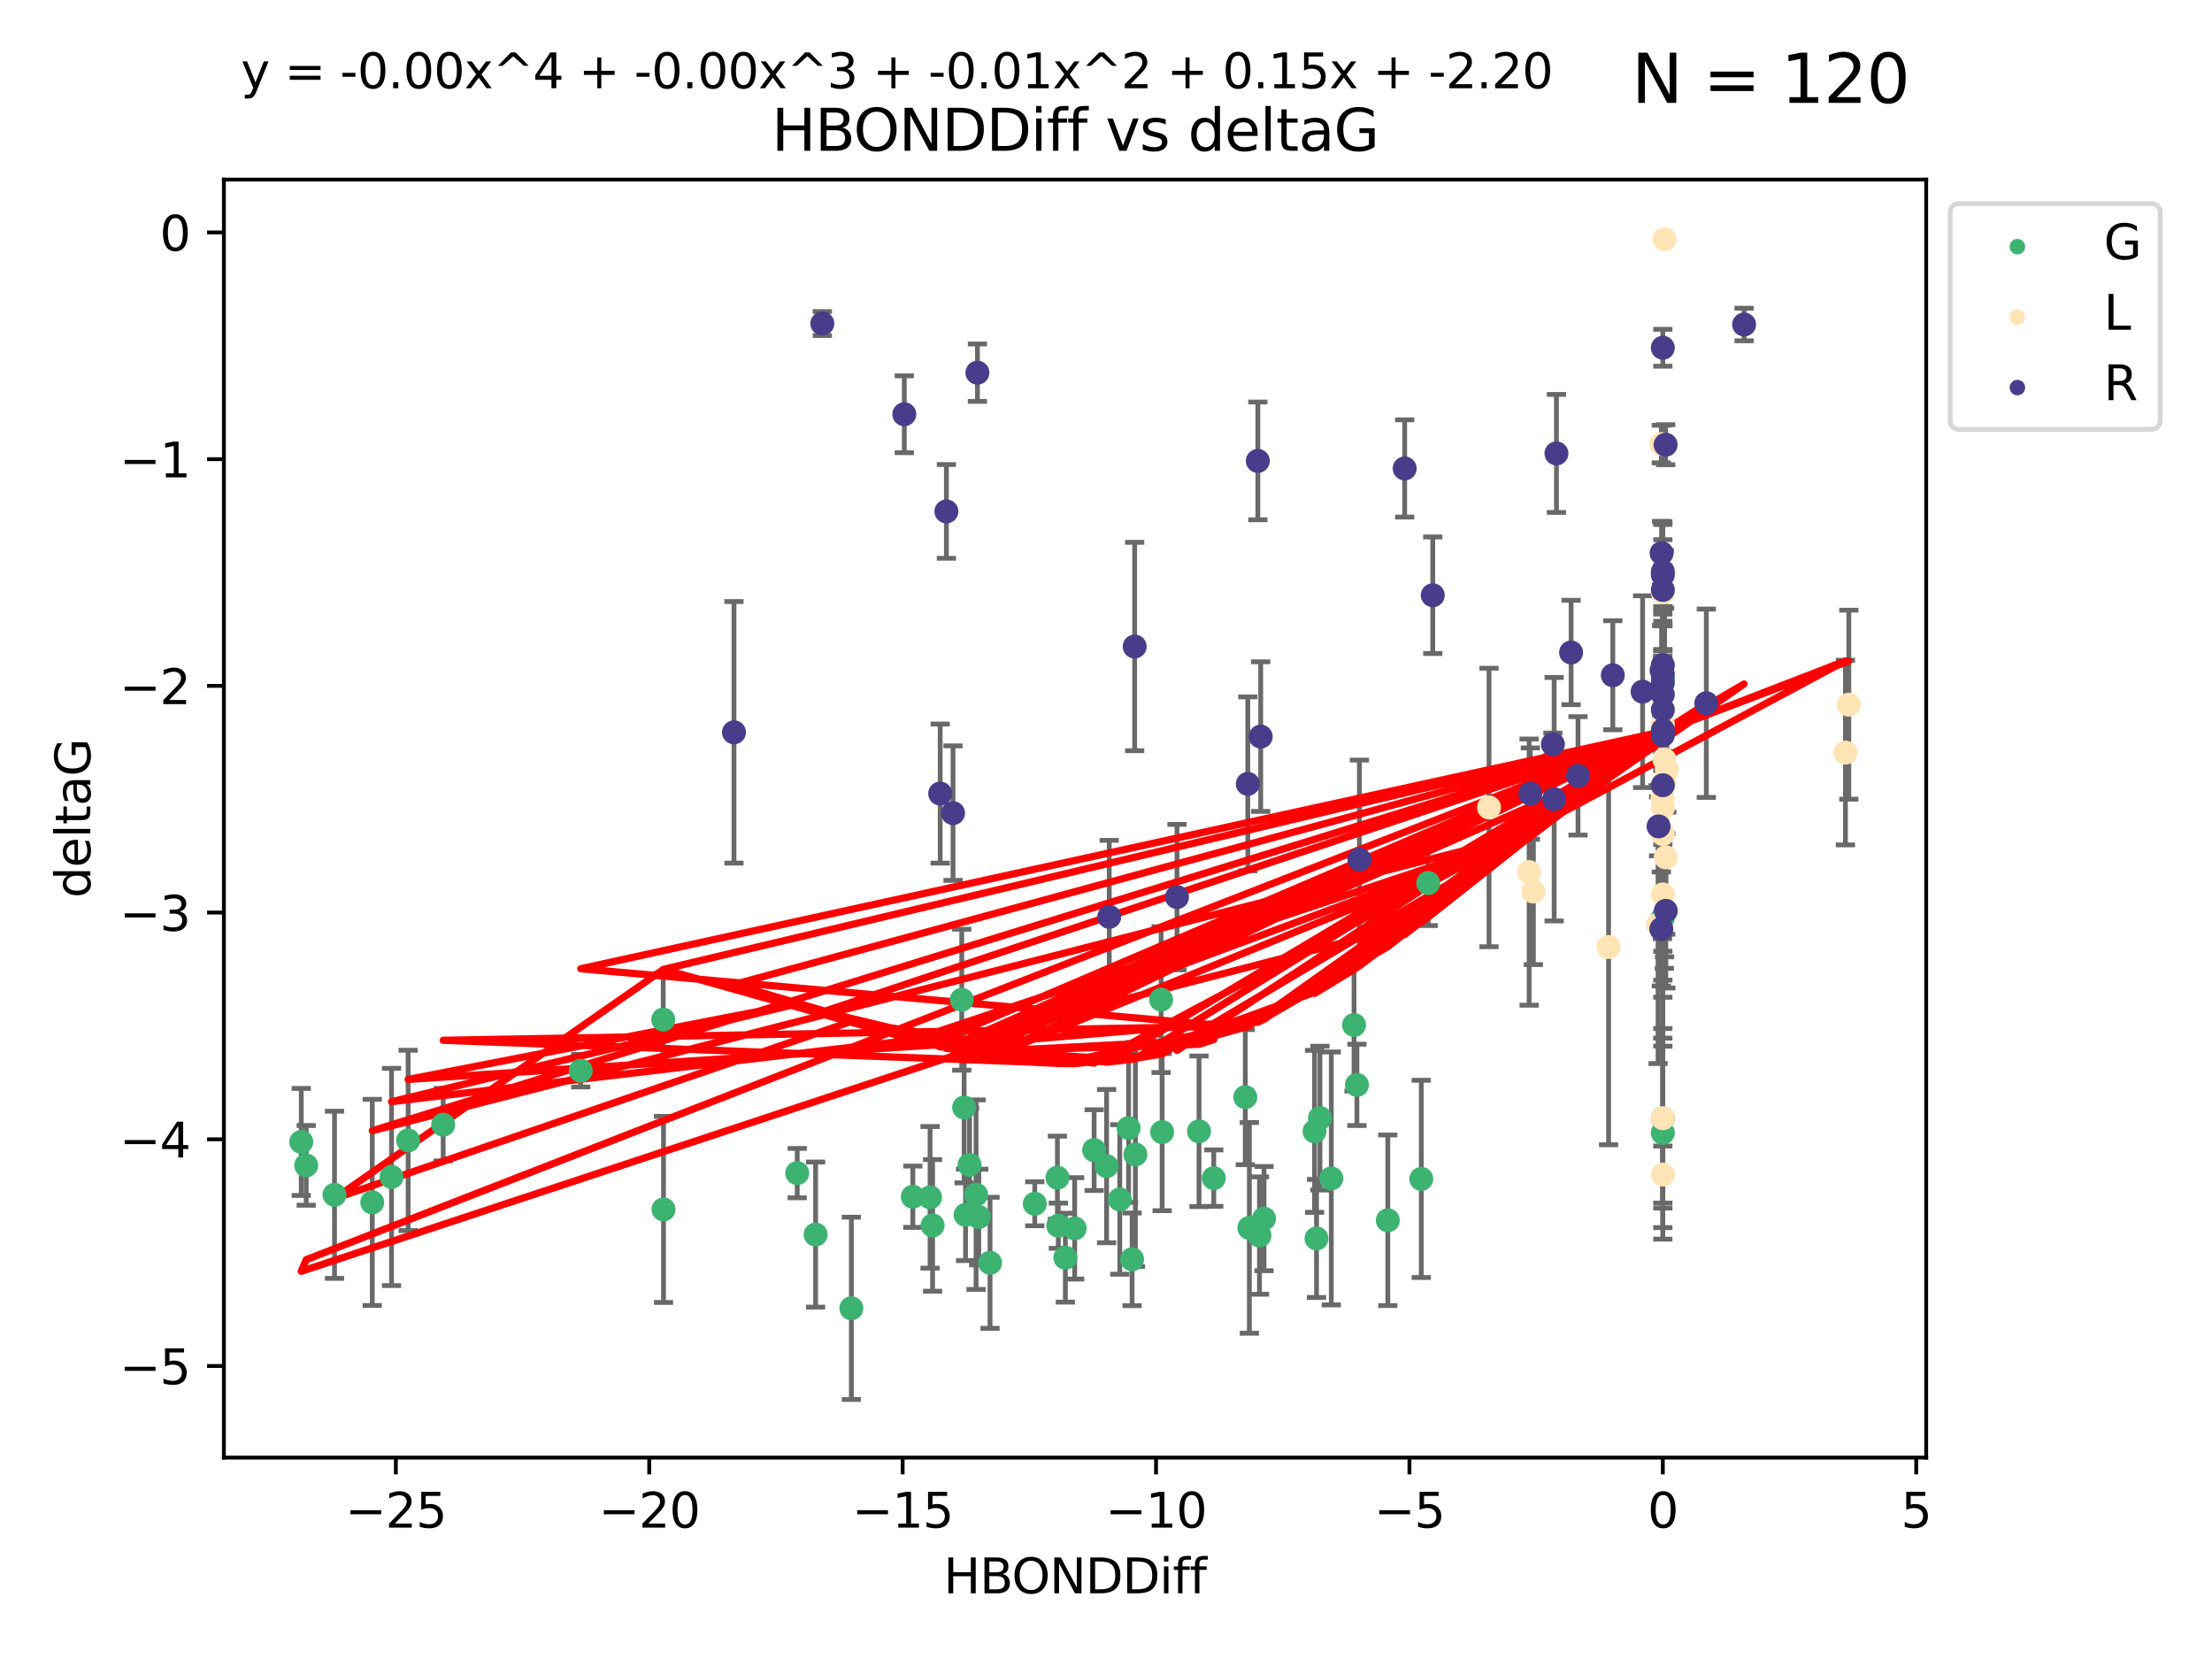 <?xml version="1.0" encoding="utf-8" standalone="no"?>
<!DOCTYPE svg PUBLIC "-//W3C//DTD SVG 1.1//EN"
  "http://www.w3.org/Graphics/SVG/1.1/DTD/svg11.dtd">
<svg xmlns:xlink="http://www.w3.org/1999/xlink" width="460.8pt" height="345.6pt" viewBox="0 0 460.8 345.6" xmlns="http://www.w3.org/2000/svg" version="1.1">
 <defs>
  <style type="text/css">*{stroke-linejoin: round; stroke-linecap: butt}</style>
 </defs>
 <g id="figure_1">
  <g id="patch_1">
   <path d="M 0 345.6 
L 460.8 345.6 
L 460.8 0 
L 0 0 
z
" style="fill: #ffffff"/>
  </g>
  <g id="axes_1">
   <g id="patch_2">
    <path d="M 46.64 303.64 
L 401.26 303.64 
L 401.26 37.411 
L 46.64 37.411 
z
" style="fill: #ffffff"/>
   </g>
   <g id="PathCollection_1">
    <defs>
     <path id="meb08cb6d18" d="M 0 1.118 
C 0.297 1.118 0.581 1 0.791 0.791 
C 1 0.581 1.118 0.297 1.118 0 
C 1.118 -0.297 1 -0.581 0.791 -0.791 
C 0.581 -1 0.297 -1.118 0 -1.118 
C -0.297 -1.118 -0.581 -1 -0.791 -0.791 
C -1 -0.581 -1.118 -0.297 -1.118 0 
C -1.118 0.297 -1 0.581 -0.791 0.791 
C -0.581 1 -0.297 1.118 0 1.118 
z
" style="stroke: #3cb371"/>
    </defs>
    <g clip-path="url(#p0aecf7f6a4)">
     <use xlink:href="#meb08cb6d18" x="169.904" y="257.182" style="fill: #3cb371; stroke: #3cb371"/>
     <use xlink:href="#meb08cb6d18" x="215.563" y="250.768" style="fill: #3cb371; stroke: #3cb371"/>
     <use xlink:href="#meb08cb6d18" x="221.936" y="261.999" style="fill: #3cb371; stroke: #3cb371"/>
     <use xlink:href="#meb08cb6d18" x="236.522" y="240.501" style="fill: #3cb371; stroke: #3cb371"/>
     <use xlink:href="#meb08cb6d18" x="230.523" y="242.922" style="fill: #3cb371; stroke: #3cb371"/>
     <use xlink:href="#meb08cb6d18" x="177.353" y="272.546" style="fill: #3cb371; stroke: #3cb371"/>
     <use xlink:href="#meb08cb6d18" x="69.685" y="248.897" style="fill: #3cb371; stroke: #3cb371"/>
     <use xlink:href="#meb08cb6d18" x="138.22" y="251.943" style="fill: #3cb371; stroke: #3cb371"/>
     <use xlink:href="#meb08cb6d18" x="194.274" y="255.274" style="fill: #3cb371; stroke: #3cb371"/>
     <use xlink:href="#meb08cb6d18" x="85.02" y="237.57" style="fill: #3cb371; stroke: #3cb371"/>
     <use xlink:href="#meb08cb6d18" x="166.076" y="244.382" style="fill: #3cb371; stroke: #3cb371"/>
     <use xlink:href="#meb08cb6d18" x="81.563" y="245.184" style="fill: #3cb371; stroke: #3cb371"/>
     <use xlink:href="#meb08cb6d18" x="190.162" y="249.3" style="fill: #3cb371; stroke: #3cb371"/>
     <use xlink:href="#meb08cb6d18" x="77.55" y="250.479" style="fill: #3cb371; stroke: #3cb371"/>
     <use xlink:href="#meb08cb6d18" x="206.244" y="263.065" style="fill: #3cb371; stroke: #3cb371"/>
     <use xlink:href="#meb08cb6d18" x="242.095" y="235.839" style="fill: #3cb371; stroke: #3cb371"/>
     <use xlink:href="#meb08cb6d18" x="220.465" y="255.34" style="fill: #3cb371; stroke: #3cb371"/>
     <use xlink:href="#meb08cb6d18" x="262.372" y="257.388" style="fill: #3cb371; stroke: #3cb371"/>
     <use xlink:href="#meb08cb6d18" x="220.28" y="245.332" style="fill: #3cb371; stroke: #3cb371"/>
     <use xlink:href="#meb08cb6d18" x="203.897" y="253.533" style="fill: #3cb371; stroke: #3cb371"/>
     <use xlink:href="#meb08cb6d18" x="233.269" y="249.871" style="fill: #3cb371; stroke: #3cb371"/>
     <use xlink:href="#meb08cb6d18" x="241.879" y="208.243" style="fill: #3cb371; stroke: #3cb371"/>
     <use xlink:href="#meb08cb6d18" x="223.874" y="255.891" style="fill: #3cb371; stroke: #3cb371"/>
     <use xlink:href="#meb08cb6d18" x="92.323" y="234.292" style="fill: #3cb371; stroke: #3cb371"/>
     <use xlink:href="#meb08cb6d18" x="260.263" y="255.787" style="fill: #3cb371; stroke: #3cb371"/>
     <use xlink:href="#meb08cb6d18" x="235.837" y="262.342" style="fill: #3cb371; stroke: #3cb371"/>
     <use xlink:href="#meb08cb6d18" x="201.143" y="253.075" style="fill: #3cb371; stroke: #3cb371"/>
     <use xlink:href="#meb08cb6d18" x="252.851" y="245.425" style="fill: #3cb371; stroke: #3cb371"/>
     <use xlink:href="#meb08cb6d18" x="249.779" y="235.668" style="fill: #3cb371; stroke: #3cb371"/>
     <use xlink:href="#meb08cb6d18" x="200.351" y="208.261" style="fill: #3cb371; stroke: #3cb371"/>
     <use xlink:href="#meb08cb6d18" x="203.331" y="248.867" style="fill: #3cb371; stroke: #3cb371"/>
     <use xlink:href="#meb08cb6d18" x="227.926" y="239.589" style="fill: #3cb371; stroke: #3cb371"/>
     <use xlink:href="#meb08cb6d18" x="193.752" y="249.423" style="fill: #3cb371; stroke: #3cb371"/>
     <use xlink:href="#meb08cb6d18" x="200.844" y="230.71" style="fill: #3cb371; stroke: #3cb371"/>
     <use xlink:href="#meb08cb6d18" x="62.759" y="237.885" style="fill: #3cb371; stroke: #3cb371"/>
     <use xlink:href="#meb08cb6d18" x="63.788" y="242.769" style="fill: #3cb371; stroke: #3cb371"/>
     <use xlink:href="#meb08cb6d18" x="120.98" y="223.045" style="fill: #3cb371; stroke: #3cb371"/>
     <use xlink:href="#meb08cb6d18" x="259.416" y="228.553" style="fill: #3cb371; stroke: #3cb371"/>
     <use xlink:href="#meb08cb6d18" x="297.519" y="183.956" style="fill: #3cb371; stroke: #3cb371"/>
     <use xlink:href="#meb08cb6d18" x="282.071" y="213.526" style="fill: #3cb371; stroke: #3cb371"/>
     <use xlink:href="#meb08cb6d18" x="274.253" y="257.991" style="fill: #3cb371; stroke: #3cb371"/>
     <use xlink:href="#meb08cb6d18" x="289.106" y="254.21" style="fill: #3cb371; stroke: #3cb371"/>
     <use xlink:href="#meb08cb6d18" x="201.974" y="242.66" style="fill: #3cb371; stroke: #3cb371"/>
     <use xlink:href="#meb08cb6d18" x="235.102" y="234.993" style="fill: #3cb371; stroke: #3cb371"/>
     <use xlink:href="#meb08cb6d18" x="274.972" y="232.924" style="fill: #3cb371; stroke: #3cb371"/>
     <use xlink:href="#meb08cb6d18" x="138.161" y="212.396" style="fill: #3cb371; stroke: #3cb371"/>
     <use xlink:href="#meb08cb6d18" x="273.847" y="235.679" style="fill: #3cb371; stroke: #3cb371"/>
     <use xlink:href="#meb08cb6d18" x="282.67" y="225.998" style="fill: #3cb371; stroke: #3cb371"/>
     <use xlink:href="#meb08cb6d18" x="346.397" y="191.178" style="fill: #3cb371; stroke: #3cb371"/>
     <use xlink:href="#meb08cb6d18" x="346.397" y="235.999" style="fill: #3cb371; stroke: #3cb371"/>
     <use xlink:href="#meb08cb6d18" x="263.318" y="253.86" style="fill: #3cb371; stroke: #3cb371"/>
     <use xlink:href="#meb08cb6d18" x="296.077" y="245.585" style="fill: #3cb371; stroke: #3cb371"/>
     <use xlink:href="#meb08cb6d18" x="277.333" y="245.49" style="fill: #3cb371; stroke: #3cb371"/>
     <use xlink:href="#meb08cb6d18" x="346.397" y="141.433" style="fill: #3cb371; stroke: #3cb371"/>
     <use xlink:href="#meb08cb6d18" x="346.397" y="232.96" style="fill: #3cb371; stroke: #3cb371"/>
    </g>
   </g>
   <g id="PathCollection_2">
    <defs>
     <path id="m001487a41a" d="M 0 1.118 
C 0.297 1.118 0.581 1 0.791 0.791 
C 1 0.581 1.118 0.297 1.118 0 
C 1.118 -0.297 1 -0.581 0.791 -0.791 
C 0.581 -1 0.297 -1.118 0 -1.118 
C -0.297 -1.118 -0.581 -1 -0.791 -0.791 
C -1 -0.581 -1.118 -0.297 -1.118 0 
C -1.118 0.297 -1 0.581 -0.791 0.791 
C -0.581 1 -0.297 1.118 0 1.118 
z
" style="stroke: #ffe4b5"/>
    </defs>
    <g clip-path="url(#p0aecf7f6a4)">
     <use xlink:href="#m001487a41a" x="319.431" y="185.725" style="fill: #ffe4b5; stroke: #ffe4b5"/>
     <use xlink:href="#m001487a41a" x="346.397" y="244.684" style="fill: #ffe4b5; stroke: #ffe4b5"/>
     <use xlink:href="#m001487a41a" x="318.547" y="181.675" style="fill: #ffe4b5; stroke: #ffe4b5"/>
     <use xlink:href="#m001487a41a" x="346.752" y="49.825" style="fill: #ffe4b5; stroke: #ffe4b5"/>
     <use xlink:href="#m001487a41a" x="346.712" y="158.203" style="fill: #ffe4b5; stroke: #ffe4b5"/>
     <use xlink:href="#m001487a41a" x="346.397" y="123.412" style="fill: #ffe4b5; stroke: #ffe4b5"/>
     <use xlink:href="#m001487a41a" x="384.442" y="156.779" style="fill: #ffe4b5; stroke: #ffe4b5"/>
     <use xlink:href="#m001487a41a" x="346.332" y="166.226" style="fill: #ffe4b5; stroke: #ffe4b5"/>
     <use xlink:href="#m001487a41a" x="346.397" y="150.844" style="fill: #ffe4b5; stroke: #ffe4b5"/>
     <use xlink:href="#m001487a41a" x="310.188" y="168.208" style="fill: #ffe4b5; stroke: #ffe4b5"/>
     <use xlink:href="#m001487a41a" x="346.397" y="186.336" style="fill: #ffe4b5; stroke: #ffe4b5"/>
     <use xlink:href="#m001487a41a" x="345.41" y="192.599" style="fill: #ffe4b5; stroke: #ffe4b5"/>
     <use xlink:href="#m001487a41a" x="335.098" y="197.283" style="fill: #ffe4b5; stroke: #ffe4b5"/>
     <use xlink:href="#m001487a41a" x="346.397" y="232.938" style="fill: #ffe4b5; stroke: #ffe4b5"/>
     <use xlink:href="#m001487a41a" x="347.234" y="160.331" style="fill: #ffe4b5; stroke: #ffe4b5"/>
     <use xlink:href="#m001487a41a" x="346.086" y="92.507" style="fill: #ffe4b5; stroke: #ffe4b5"/>
     <use xlink:href="#m001487a41a" x="346.763" y="163" style="fill: #ffe4b5; stroke: #ffe4b5"/>
     <use xlink:href="#m001487a41a" x="347.009" y="178.6" style="fill: #ffe4b5; stroke: #ffe4b5"/>
     <use xlink:href="#m001487a41a" x="385.141" y="146.798" style="fill: #ffe4b5; stroke: #ffe4b5"/>
     <use xlink:href="#m001487a41a" x="346.397" y="173.755" style="fill: #ffe4b5; stroke: #ffe4b5"/>
     <use xlink:href="#m001487a41a" x="346.397" y="168.247" style="fill: #ffe4b5; stroke: #ffe4b5"/>
    </g>
   </g>
   <g id="PathCollection_3">
    <defs>
     <path id="mced9986194" d="M 0 1.118 
C 0.297 1.118 0.581 1 0.791 0.791 
C 1 0.581 1.118 0.297 1.118 0 
C 1.118 -0.297 1 -0.581 0.791 -0.791 
C 0.581 -1 0.297 -1.118 0 -1.118 
C -0.297 -1.118 -0.581 -1 -0.791 -0.791 
C -1 -0.581 -1.118 -0.297 -1.118 0 
C -1.118 0.297 -1 0.581 -0.791 0.791 
C -0.581 1 -0.297 1.118 0 1.118 
z
" style="stroke: #483d8b"/>
    </defs>
    <g clip-path="url(#p0aecf7f6a4)">
     <use xlink:href="#mced9986194" x="171.306" y="67.402" style="fill: #483d8b; stroke: #483d8b"/>
     <use xlink:href="#mced9986194" x="188.383" y="86.297" style="fill: #483d8b; stroke: #483d8b"/>
     <use xlink:href="#mced9986194" x="262.03" y="96.017" style="fill: #483d8b; stroke: #483d8b"/>
     <use xlink:href="#mced9986194" x="152.902" y="152.556" style="fill: #483d8b; stroke: #483d8b"/>
     <use xlink:href="#mced9986194" x="346.397" y="142.234" style="fill: #483d8b; stroke: #483d8b"/>
     <use xlink:href="#mced9986194" x="197.151" y="106.539" style="fill: #483d8b; stroke: #483d8b"/>
     <use xlink:href="#mced9986194" x="323.756" y="166.485" style="fill: #483d8b; stroke: #483d8b"/>
     <use xlink:href="#mced9986194" x="203.617" y="77.635" style="fill: #483d8b; stroke: #483d8b"/>
     <use xlink:href="#mced9986194" x="231.076" y="190.994" style="fill: #483d8b; stroke: #483d8b"/>
     <use xlink:href="#mced9986194" x="346.397" y="147.86" style="fill: #483d8b; stroke: #483d8b"/>
     <use xlink:href="#mced9986194" x="346.14" y="115.228" style="fill: #483d8b; stroke: #483d8b"/>
     <use xlink:href="#mced9986194" x="345.512" y="172.149" style="fill: #483d8b; stroke: #483d8b"/>
     <use xlink:href="#mced9986194" x="346.397" y="163.58" style="fill: #483d8b; stroke: #483d8b"/>
     <use xlink:href="#mced9986194" x="236.369" y="134.683" style="fill: #483d8b; stroke: #483d8b"/>
     <use xlink:href="#mced9986194" x="342.182" y="144.087" style="fill: #483d8b; stroke: #483d8b"/>
     <use xlink:href="#mced9986194" x="292.62" y="97.586" style="fill: #483d8b; stroke: #483d8b"/>
     <use xlink:href="#mced9986194" x="346.139" y="139.652" style="fill: #483d8b; stroke: #483d8b"/>
     <use xlink:href="#mced9986194" x="245.188" y="186.886" style="fill: #483d8b; stroke: #483d8b"/>
     <use xlink:href="#mced9986194" x="346.397" y="119.074" style="fill: #483d8b; stroke: #483d8b"/>
     <use xlink:href="#mced9986194" x="262.627" y="153.445" style="fill: #483d8b; stroke: #483d8b"/>
     <use xlink:href="#mced9986194" x="363.328" y="67.603" style="fill: #483d8b; stroke: #483d8b"/>
     <use xlink:href="#mced9986194" x="346.397" y="152.116" style="fill: #483d8b; stroke: #483d8b"/>
     <use xlink:href="#mced9986194" x="327.289" y="135.925" style="fill: #483d8b; stroke: #483d8b"/>
     <use xlink:href="#mced9986194" x="347.018" y="189.737" style="fill: #483d8b; stroke: #483d8b"/>
     <use xlink:href="#mced9986194" x="259.94" y="163.295" style="fill: #483d8b; stroke: #483d8b"/>
     <use xlink:href="#mced9986194" x="318.799" y="165.325" style="fill: #483d8b; stroke: #483d8b"/>
     <use xlink:href="#mced9986194" x="198.533" y="169.389" style="fill: #483d8b; stroke: #483d8b"/>
     <use xlink:href="#mced9986194" x="346.397" y="122.892" style="fill: #483d8b; stroke: #483d8b"/>
     <use xlink:href="#mced9986194" x="355.455" y="146.492" style="fill: #483d8b; stroke: #483d8b"/>
     <use xlink:href="#mced9986194" x="283.189" y="179.06" style="fill: #483d8b; stroke: #483d8b"/>
     <use xlink:href="#mced9986194" x="346.397" y="140.469" style="fill: #483d8b; stroke: #483d8b"/>
     <use xlink:href="#mced9986194" x="195.859" y="165.316" style="fill: #483d8b; stroke: #483d8b"/>
     <use xlink:href="#mced9986194" x="346.397" y="119.738" style="fill: #483d8b; stroke: #483d8b"/>
     <use xlink:href="#mced9986194" x="323.495" y="155.045" style="fill: #483d8b; stroke: #483d8b"/>
     <use xlink:href="#mced9986194" x="335.977" y="140.667" style="fill: #483d8b; stroke: #483d8b"/>
     <use xlink:href="#mced9986194" x="328.731" y="161.626" style="fill: #483d8b; stroke: #483d8b"/>
     <use xlink:href="#mced9986194" x="324.237" y="94.457" style="fill: #483d8b; stroke: #483d8b"/>
     <use xlink:href="#mced9986194" x="346.397" y="72.443" style="fill: #483d8b; stroke: #483d8b"/>
     <use xlink:href="#mced9986194" x="346.984" y="92.644" style="fill: #483d8b; stroke: #483d8b"/>
     <use xlink:href="#mced9986194" x="346.397" y="153.144" style="fill: #483d8b; stroke: #483d8b"/>
     <use xlink:href="#mced9986194" x="298.472" y="123.998" style="fill: #483d8b; stroke: #483d8b"/>
     <use xlink:href="#mced9986194" x="346.397" y="138.582" style="fill: #483d8b; stroke: #483d8b"/>
     <use xlink:href="#mced9986194" x="346.086" y="193.524" style="fill: #483d8b; stroke: #483d8b"/>
     <use xlink:href="#mced9986194" x="346.397" y="144.69" style="fill: #483d8b; stroke: #483d8b"/>
    </g>
   </g>
   <g id="matplotlib.axis_1">
    <g id="xtick_1">
     <g id="line2d_1">
      <defs>
       <path id="mc230be249e" d="M 0 0 
L 0 3.5 
" style="stroke: #000000; stroke-width: 0.8"/>
      </defs>
      <g>
       <use xlink:href="#mc230be249e" x="82.463" y="303.64" style="stroke: #000000; stroke-width: 0.8"/>
      </g>
     </g>
     <g id="text_1">
      <!-- −25 -->
      <g transform="translate(71.911 318.238)scale(0.1 -0.1)">
       <defs>
        <path id="DejaVuSans-2212" d="M 678 2272 
L 4684 2272 
L 4684 1741 
L 678 1741 
L 678 2272 
z
" transform="scale(0.016)"/>
        <path id="DejaVuSans-32" d="M 1228 531 
L 3431 531 
L 3431 0 
L 469 0 
L 469 531 
Q 828 903 1448 1529 
Q 2069 2156 2228 2338 
Q 2531 2678 2651 2914 
Q 2772 3150 2772 3378 
Q 2772 3750 2511 3984 
Q 2250 4219 1831 4219 
Q 1534 4219 1204 4116 
Q 875 4013 500 3803 
L 500 4441 
Q 881 4594 1212 4672 
Q 1544 4750 1819 4750 
Q 2544 4750 2975 4387 
Q 3406 4025 3406 3419 
Q 3406 3131 3298 2873 
Q 3191 2616 2906 2266 
Q 2828 2175 2409 1742 
Q 1991 1309 1228 531 
z
" transform="scale(0.016)"/>
        <path id="DejaVuSans-35" d="M 691 4666 
L 3169 4666 
L 3169 4134 
L 1269 4134 
L 1269 2991 
Q 1406 3038 1543 3061 
Q 1681 3084 1819 3084 
Q 2600 3084 3056 2656 
Q 3513 2228 3513 1497 
Q 3513 744 3044 326 
Q 2575 -91 1722 -91 
Q 1428 -91 1123 -41 
Q 819 9 494 109 
L 494 744 
Q 775 591 1075 516 
Q 1375 441 1709 441 
Q 2250 441 2565 725 
Q 2881 1009 2881 1497 
Q 2881 1984 2565 2268 
Q 2250 2553 1709 2553 
Q 1456 2553 1204 2497 
Q 953 2441 691 2322 
L 691 4666 
z
" transform="scale(0.016)"/>
       </defs>
       <use xlink:href="#DejaVuSans-2212"/>
       <use xlink:href="#DejaVuSans-32" x="83.789"/>
       <use xlink:href="#DejaVuSans-35" x="147.412"/>
      </g>
     </g>
    </g>
    <g id="xtick_2">
     <g id="line2d_2">
      <g>
       <use xlink:href="#mc230be249e" x="135.25" y="303.64" style="stroke: #000000; stroke-width: 0.8"/>
      </g>
     </g>
     <g id="text_2">
      <!-- −20 -->
      <g transform="translate(124.698 318.238)scale(0.1 -0.1)">
       <defs>
        <path id="DejaVuSans-30" d="M 2034 4250 
Q 1547 4250 1301 3770 
Q 1056 3291 1056 2328 
Q 1056 1369 1301 889 
Q 1547 409 2034 409 
Q 2525 409 2770 889 
Q 3016 1369 3016 2328 
Q 3016 3291 2770 3770 
Q 2525 4250 2034 4250 
z
M 2034 4750 
Q 2819 4750 3233 4129 
Q 3647 3509 3647 2328 
Q 3647 1150 3233 529 
Q 2819 -91 2034 -91 
Q 1250 -91 836 529 
Q 422 1150 422 2328 
Q 422 3509 836 4129 
Q 1250 4750 2034 4750 
z
" transform="scale(0.016)"/>
       </defs>
       <use xlink:href="#DejaVuSans-2212"/>
       <use xlink:href="#DejaVuSans-32" x="83.789"/>
       <use xlink:href="#DejaVuSans-30" x="147.412"/>
      </g>
     </g>
    </g>
    <g id="xtick_3">
     <g id="line2d_3">
      <g>
       <use xlink:href="#mc230be249e" x="188.037" y="303.64" style="stroke: #000000; stroke-width: 0.8"/>
      </g>
     </g>
     <g id="text_3">
      <!-- −15 -->
      <g transform="translate(177.485 318.238)scale(0.1 -0.1)">
       <defs>
        <path id="DejaVuSans-31" d="M 794 531 
L 1825 531 
L 1825 4091 
L 703 3866 
L 703 4441 
L 1819 4666 
L 2450 4666 
L 2450 531 
L 3481 531 
L 3481 0 
L 794 0 
L 794 531 
z
" transform="scale(0.016)"/>
       </defs>
       <use xlink:href="#DejaVuSans-2212"/>
       <use xlink:href="#DejaVuSans-31" x="83.789"/>
       <use xlink:href="#DejaVuSans-35" x="147.412"/>
      </g>
     </g>
    </g>
    <g id="xtick_4">
     <g id="line2d_4">
      <g>
       <use xlink:href="#mc230be249e" x="240.824" y="303.64" style="stroke: #000000; stroke-width: 0.8"/>
      </g>
     </g>
     <g id="text_4">
      <!-- −10 -->
      <g transform="translate(230.271 318.238)scale(0.1 -0.1)">
       <use xlink:href="#DejaVuSans-2212"/>
       <use xlink:href="#DejaVuSans-31" x="83.789"/>
       <use xlink:href="#DejaVuSans-30" x="147.412"/>
      </g>
     </g>
    </g>
    <g id="xtick_5">
     <g id="line2d_5">
      <g>
       <use xlink:href="#mc230be249e" x="293.611" y="303.64" style="stroke: #000000; stroke-width: 0.8"/>
      </g>
     </g>
     <g id="text_5">
      <!-- −5 -->
      <g transform="translate(286.24 318.238)scale(0.1 -0.1)">
       <use xlink:href="#DejaVuSans-2212"/>
       <use xlink:href="#DejaVuSans-35" x="83.789"/>
      </g>
     </g>
    </g>
    <g id="xtick_6">
     <g id="line2d_6">
      <g>
       <use xlink:href="#mc230be249e" x="346.397" y="303.64" style="stroke: #000000; stroke-width: 0.8"/>
      </g>
     </g>
     <g id="text_6">
      <!-- 0 -->
      <g transform="translate(343.216 318.238)scale(0.1 -0.1)">
       <use xlink:href="#DejaVuSans-30"/>
      </g>
     </g>
    </g>
    <g id="xtick_7">
     <g id="line2d_7">
      <g>
       <use xlink:href="#mc230be249e" x="399.184" y="303.64" style="stroke: #000000; stroke-width: 0.8"/>
      </g>
     </g>
     <g id="text_7">
      <!-- 5 -->
      <g transform="translate(396.003 318.238)scale(0.1 -0.1)">
       <use xlink:href="#DejaVuSans-35"/>
      </g>
     </g>
    </g>
    <g id="text_8">
     <!-- HBONDDiff -->
     <g transform="translate(196.561 331.917)scale(0.1 -0.1)">
      <defs>
       <path id="DejaVuSans-48" d="M 628 4666 
L 1259 4666 
L 1259 2753 
L 3553 2753 
L 3553 4666 
L 4184 4666 
L 4184 0 
L 3553 0 
L 3553 2222 
L 1259 2222 
L 1259 0 
L 628 0 
L 628 4666 
z
" transform="scale(0.016)"/>
       <path id="DejaVuSans-42" d="M 1259 2228 
L 1259 519 
L 2272 519 
Q 2781 519 3026 730 
Q 3272 941 3272 1375 
Q 3272 1813 3026 2020 
Q 2781 2228 2272 2228 
L 1259 2228 
z
M 1259 4147 
L 1259 2741 
L 2194 2741 
Q 2656 2741 2882 2914 
Q 3109 3088 3109 3444 
Q 3109 3797 2882 3972 
Q 2656 4147 2194 4147 
L 1259 4147 
z
M 628 4666 
L 2241 4666 
Q 2963 4666 3353 4366 
Q 3744 4066 3744 3513 
Q 3744 3084 3544 2831 
Q 3344 2578 2956 2516 
Q 3422 2416 3680 2098 
Q 3938 1781 3938 1306 
Q 3938 681 3513 340 
Q 3088 0 2303 0 
L 628 0 
L 628 4666 
z
" transform="scale(0.016)"/>
       <path id="DejaVuSans-4f" d="M 2522 4238 
Q 1834 4238 1429 3725 
Q 1025 3213 1025 2328 
Q 1025 1447 1429 934 
Q 1834 422 2522 422 
Q 3209 422 3611 934 
Q 4013 1447 4013 2328 
Q 4013 3213 3611 3725 
Q 3209 4238 2522 4238 
z
M 2522 4750 
Q 3503 4750 4090 4092 
Q 4678 3434 4678 2328 
Q 4678 1225 4090 567 
Q 3503 -91 2522 -91 
Q 1538 -91 948 565 
Q 359 1222 359 2328 
Q 359 3434 948 4092 
Q 1538 4750 2522 4750 
z
" transform="scale(0.016)"/>
       <path id="DejaVuSans-4e" d="M 628 4666 
L 1478 4666 
L 3547 763 
L 3547 4666 
L 4159 4666 
L 4159 0 
L 3309 0 
L 1241 3903 
L 1241 0 
L 628 0 
L 628 4666 
z
" transform="scale(0.016)"/>
       <path id="DejaVuSans-44" d="M 1259 4147 
L 1259 519 
L 2022 519 
Q 2988 519 3436 956 
Q 3884 1394 3884 2338 
Q 3884 3275 3436 3711 
Q 2988 4147 2022 4147 
L 1259 4147 
z
M 628 4666 
L 1925 4666 
Q 3281 4666 3915 4102 
Q 4550 3538 4550 2338 
Q 4550 1131 3912 565 
Q 3275 0 1925 0 
L 628 0 
L 628 4666 
z
" transform="scale(0.016)"/>
       <path id="DejaVuSans-69" d="M 603 3500 
L 1178 3500 
L 1178 0 
L 603 0 
L 603 3500 
z
M 603 4863 
L 1178 4863 
L 1178 4134 
L 603 4134 
L 603 4863 
z
" transform="scale(0.016)"/>
       <path id="DejaVuSans-66" d="M 2375 4863 
L 2375 4384 
L 1825 4384 
Q 1516 4384 1395 4259 
Q 1275 4134 1275 3809 
L 1275 3500 
L 2222 3500 
L 2222 3053 
L 1275 3053 
L 1275 0 
L 697 0 
L 697 3053 
L 147 3053 
L 147 3500 
L 697 3500 
L 697 3744 
Q 697 4328 969 4595 
Q 1241 4863 1831 4863 
L 2375 4863 
z
" transform="scale(0.016)"/>
      </defs>
      <use xlink:href="#DejaVuSans-48"/>
      <use xlink:href="#DejaVuSans-42" x="75.195"/>
      <use xlink:href="#DejaVuSans-4f" x="142.049"/>
      <use xlink:href="#DejaVuSans-4e" x="220.76"/>
      <use xlink:href="#DejaVuSans-44" x="295.564"/>
      <use xlink:href="#DejaVuSans-44" x="372.566"/>
      <use xlink:href="#DejaVuSans-69" x="449.568"/>
      <use xlink:href="#DejaVuSans-66" x="477.352"/>
      <use xlink:href="#DejaVuSans-66" x="512.557"/>
     </g>
    </g>
   </g>
   <g id="matplotlib.axis_2">
    <g id="ytick_1">
     <g id="line2d_8">
      <defs>
       <path id="m9039b7ad90" d="M 0 0 
L -3.5 0 
" style="stroke: #000000; stroke-width: 0.8"/>
      </defs>
      <g>
       <use xlink:href="#m9039b7ad90" x="46.64" y="284.56" style="stroke: #000000; stroke-width: 0.8"/>
      </g>
     </g>
     <g id="text_9">
      <!-- −5 -->
      <g transform="translate(24.898 288.36)scale(0.1 -0.1)">
       <use xlink:href="#DejaVuSans-2212"/>
       <use xlink:href="#DejaVuSans-35" x="83.789"/>
      </g>
     </g>
    </g>
    <g id="ytick_2">
     <g id="line2d_9">
      <g>
       <use xlink:href="#m9039b7ad90" x="46.64" y="237.333" style="stroke: #000000; stroke-width: 0.8"/>
      </g>
     </g>
     <g id="text_10">
      <!-- −4 -->
      <g transform="translate(24.898 241.132)scale(0.1 -0.1)">
       <defs>
        <path id="DejaVuSans-34" d="M 2419 4116 
L 825 1625 
L 2419 1625 
L 2419 4116 
z
M 2253 4666 
L 3047 4666 
L 3047 1625 
L 3713 1625 
L 3713 1100 
L 3047 1100 
L 3047 0 
L 2419 0 
L 2419 1100 
L 313 1100 
L 313 1709 
L 2253 4666 
z
" transform="scale(0.016)"/>
       </defs>
       <use xlink:href="#DejaVuSans-2212"/>
       <use xlink:href="#DejaVuSans-34" x="83.789"/>
      </g>
     </g>
    </g>
    <g id="ytick_3">
     <g id="line2d_10">
      <g>
       <use xlink:href="#m9039b7ad90" x="46.64" y="190.106" style="stroke: #000000; stroke-width: 0.8"/>
      </g>
     </g>
     <g id="text_11">
      <!-- −3 -->
      <g transform="translate(24.898 193.905)scale(0.1 -0.1)">
       <defs>
        <path id="DejaVuSans-33" d="M 2597 2516 
Q 3050 2419 3304 2112 
Q 3559 1806 3559 1356 
Q 3559 666 3084 287 
Q 2609 -91 1734 -91 
Q 1441 -91 1130 -33 
Q 819 25 488 141 
L 488 750 
Q 750 597 1062 519 
Q 1375 441 1716 441 
Q 2309 441 2620 675 
Q 2931 909 2931 1356 
Q 2931 1769 2642 2001 
Q 2353 2234 1838 2234 
L 1294 2234 
L 1294 2753 
L 1863 2753 
Q 2328 2753 2575 2939 
Q 2822 3125 2822 3475 
Q 2822 3834 2567 4026 
Q 2313 4219 1838 4219 
Q 1578 4219 1281 4162 
Q 984 4106 628 3988 
L 628 4550 
Q 988 4650 1302 4700 
Q 1616 4750 1894 4750 
Q 2613 4750 3031 4423 
Q 3450 4097 3450 3541 
Q 3450 3153 3228 2886 
Q 3006 2619 2597 2516 
z
" transform="scale(0.016)"/>
       </defs>
       <use xlink:href="#DejaVuSans-2212"/>
       <use xlink:href="#DejaVuSans-33" x="83.789"/>
      </g>
     </g>
    </g>
    <g id="ytick_4">
     <g id="line2d_11">
      <g>
       <use xlink:href="#m9039b7ad90" x="46.64" y="142.878" style="stroke: #000000; stroke-width: 0.8"/>
      </g>
     </g>
     <g id="text_12">
      <!-- −2 -->
      <g transform="translate(24.898 146.677)scale(0.1 -0.1)">
       <use xlink:href="#DejaVuSans-2212"/>
       <use xlink:href="#DejaVuSans-32" x="83.789"/>
      </g>
     </g>
    </g>
    <g id="ytick_5">
     <g id="line2d_12">
      <g>
       <use xlink:href="#m9039b7ad90" x="46.64" y="95.651" style="stroke: #000000; stroke-width: 0.8"/>
      </g>
     </g>
     <g id="text_13">
      <!-- −1 -->
      <g transform="translate(24.898 99.45)scale(0.1 -0.1)">
       <use xlink:href="#DejaVuSans-2212"/>
       <use xlink:href="#DejaVuSans-31" x="83.789"/>
      </g>
     </g>
    </g>
    <g id="ytick_6">
     <g id="line2d_13">
      <g>
       <use xlink:href="#m9039b7ad90" x="46.64" y="48.423" style="stroke: #000000; stroke-width: 0.8"/>
      </g>
     </g>
     <g id="text_14">
      <!-- 0 -->
      <g transform="translate(33.278 52.223)scale(0.1 -0.1)">
       <use xlink:href="#DejaVuSans-30"/>
      </g>
     </g>
    </g>
    <g id="text_15">
     <!-- deltaG -->
     <g transform="translate(18.818 187.064)rotate(-90)scale(0.1 -0.1)">
      <defs>
       <path id="DejaVuSans-64" d="M 2906 2969 
L 2906 4863 
L 3481 4863 
L 3481 0 
L 2906 0 
L 2906 525 
Q 2725 213 2448 61 
Q 2172 -91 1784 -91 
Q 1150 -91 751 415 
Q 353 922 353 1747 
Q 353 2572 751 3078 
Q 1150 3584 1784 3584 
Q 2172 3584 2448 3432 
Q 2725 3281 2906 2969 
z
M 947 1747 
Q 947 1113 1208 752 
Q 1469 391 1925 391 
Q 2381 391 2643 752 
Q 2906 1113 2906 1747 
Q 2906 2381 2643 2742 
Q 2381 3103 1925 3103 
Q 1469 3103 1208 2742 
Q 947 2381 947 1747 
z
" transform="scale(0.016)"/>
       <path id="DejaVuSans-65" d="M 3597 1894 
L 3597 1613 
L 953 1613 
Q 991 1019 1311 708 
Q 1631 397 2203 397 
Q 2534 397 2845 478 
Q 3156 559 3463 722 
L 3463 178 
Q 3153 47 2828 -22 
Q 2503 -91 2169 -91 
Q 1331 -91 842 396 
Q 353 884 353 1716 
Q 353 2575 817 3079 
Q 1281 3584 2069 3584 
Q 2775 3584 3186 3129 
Q 3597 2675 3597 1894 
z
M 3022 2063 
Q 3016 2534 2758 2815 
Q 2500 3097 2075 3097 
Q 1594 3097 1305 2825 
Q 1016 2553 972 2059 
L 3022 2063 
z
" transform="scale(0.016)"/>
       <path id="DejaVuSans-6c" d="M 603 4863 
L 1178 4863 
L 1178 0 
L 603 0 
L 603 4863 
z
" transform="scale(0.016)"/>
       <path id="DejaVuSans-74" d="M 1172 4494 
L 1172 3500 
L 2356 3500 
L 2356 3053 
L 1172 3053 
L 1172 1153 
Q 1172 725 1289 603 
Q 1406 481 1766 481 
L 2356 481 
L 2356 0 
L 1766 0 
Q 1100 0 847 248 
Q 594 497 594 1153 
L 594 3053 
L 172 3053 
L 172 3500 
L 594 3500 
L 594 4494 
L 1172 4494 
z
" transform="scale(0.016)"/>
       <path id="DejaVuSans-61" d="M 2194 1759 
Q 1497 1759 1228 1600 
Q 959 1441 959 1056 
Q 959 750 1161 570 
Q 1363 391 1709 391 
Q 2188 391 2477 730 
Q 2766 1069 2766 1631 
L 2766 1759 
L 2194 1759 
z
M 3341 1997 
L 3341 0 
L 2766 0 
L 2766 531 
Q 2569 213 2275 61 
Q 1981 -91 1556 -91 
Q 1019 -91 701 211 
Q 384 513 384 1019 
Q 384 1609 779 1909 
Q 1175 2209 1959 2209 
L 2766 2209 
L 2766 2266 
Q 2766 2663 2505 2880 
Q 2244 3097 1772 3097 
Q 1472 3097 1187 3025 
Q 903 2953 641 2809 
L 641 3341 
Q 956 3463 1253 3523 
Q 1550 3584 1831 3584 
Q 2591 3584 2966 3190 
Q 3341 2797 3341 1997 
z
" transform="scale(0.016)"/>
       <path id="DejaVuSans-47" d="M 3809 666 
L 3809 1919 
L 2778 1919 
L 2778 2438 
L 4434 2438 
L 4434 434 
Q 4069 175 3628 42 
Q 3188 -91 2688 -91 
Q 1594 -91 976 548 
Q 359 1188 359 2328 
Q 359 3472 976 4111 
Q 1594 4750 2688 4750 
Q 3144 4750 3555 4637 
Q 3966 4525 4313 4306 
L 4313 3634 
Q 3963 3931 3569 4081 
Q 3175 4231 2741 4231 
Q 1884 4231 1454 3753 
Q 1025 3275 1025 2328 
Q 1025 1384 1454 906 
Q 1884 428 2741 428 
Q 3075 428 3337 486 
Q 3600 544 3809 666 
z
" transform="scale(0.016)"/>
      </defs>
      <use xlink:href="#DejaVuSans-64"/>
      <use xlink:href="#DejaVuSans-65" x="63.477"/>
      <use xlink:href="#DejaVuSans-6c" x="125"/>
      <use xlink:href="#DejaVuSans-74" x="152.783"/>
      <use xlink:href="#DejaVuSans-61" x="191.992"/>
      <use xlink:href="#DejaVuSans-47" x="253.271"/>
     </g>
    </g>
   </g>
   <g id="LineCollection_1">
    <path d="M 169.904 272.296 
L 169.904 242.068 
" clip-path="url(#p0aecf7f6a4)" style="fill: none; stroke: #696969"/>
    <path d="M 215.563 255.351 
L 215.563 246.184 
" clip-path="url(#p0aecf7f6a4)" style="fill: none; stroke: #696969"/>
    <path d="M 221.936 271.258 
L 221.936 252.74 
" clip-path="url(#p0aecf7f6a4)" style="fill: none; stroke: #696969"/>
    <path d="M 236.522 263.84 
L 236.522 217.163 
" clip-path="url(#p0aecf7f6a4)" style="fill: none; stroke: #696969"/>
    <path d="M 230.523 258.884 
L 230.523 226.961 
" clip-path="url(#p0aecf7f6a4)" style="fill: none; stroke: #696969"/>
    <path d="M 177.353 291.539 
L 177.353 253.554 
" clip-path="url(#p0aecf7f6a4)" style="fill: none; stroke: #696969"/>
    <path d="M 69.685 266.304 
L 69.685 231.49 
" clip-path="url(#p0aecf7f6a4)" style="fill: none; stroke: #696969"/>
    <path d="M 138.22 271.328 
L 138.22 232.557 
" clip-path="url(#p0aecf7f6a4)" style="fill: none; stroke: #696969"/>
    <path d="M 194.274 268.985 
L 194.274 241.562 
" clip-path="url(#p0aecf7f6a4)" style="fill: none; stroke: #696969"/>
    <path d="M 85.02 256.351 
L 85.02 218.789 
" clip-path="url(#p0aecf7f6a4)" style="fill: none; stroke: #696969"/>
    <path d="M 166.076 249.527 
L 166.076 239.237 
" clip-path="url(#p0aecf7f6a4)" style="fill: none; stroke: #696969"/>
    <path d="M 81.563 267.809 
L 81.563 222.558 
" clip-path="url(#p0aecf7f6a4)" style="fill: none; stroke: #696969"/>
    <path d="M 190.162 255.687 
L 190.162 242.912 
" clip-path="url(#p0aecf7f6a4)" style="fill: none; stroke: #696969"/>
    <path d="M 77.55 271.953 
L 77.55 229.006 
" clip-path="url(#p0aecf7f6a4)" style="fill: none; stroke: #696969"/>
    <path d="M 206.244 276.714 
L 206.244 249.415 
" clip-path="url(#p0aecf7f6a4)" style="fill: none; stroke: #696969"/>
    <path d="M 242.095 252.204 
L 242.095 219.474 
" clip-path="url(#p0aecf7f6a4)" style="fill: none; stroke: #696969"/>
    <path d="M 220.465 260.046 
L 220.465 250.634 
" clip-path="url(#p0aecf7f6a4)" style="fill: none; stroke: #696969"/>
    <path d="M 262.372 269.616 
L 262.372 245.16 
" clip-path="url(#p0aecf7f6a4)" style="fill: none; stroke: #696969"/>
    <path d="M 220.28 253.984 
L 220.28 236.68 
" clip-path="url(#p0aecf7f6a4)" style="fill: none; stroke: #696969"/>
    <path d="M 203.897 263.506 
L 203.897 243.559 
" clip-path="url(#p0aecf7f6a4)" style="fill: none; stroke: #696969"/>
    <path d="M 233.269 265.445 
L 233.269 234.297 
" clip-path="url(#p0aecf7f6a4)" style="fill: none; stroke: #696969"/>
    <path d="M 241.879 223.434 
L 241.879 193.052 
" clip-path="url(#p0aecf7f6a4)" style="fill: none; stroke: #696969"/>
    <path d="M 223.874 266.454 
L 223.874 245.329 
" clip-path="url(#p0aecf7f6a4)" style="fill: none; stroke: #696969"/>
    <path d="M 92.323 241.842 
L 92.323 226.742 
" clip-path="url(#p0aecf7f6a4)" style="fill: none; stroke: #696969"/>
    <path d="M 260.263 277.735 
L 260.263 233.84 
" clip-path="url(#p0aecf7f6a4)" style="fill: none; stroke: #696969"/>
    <path d="M 235.837 272.002 
L 235.837 252.682 
" clip-path="url(#p0aecf7f6a4)" style="fill: none; stroke: #696969"/>
    <path d="M 201.143 262.599 
L 201.143 243.552 
" clip-path="url(#p0aecf7f6a4)" style="fill: none; stroke: #696969"/>
    <path d="M 252.851 251.305 
L 252.851 239.545 
" clip-path="url(#p0aecf7f6a4)" style="fill: none; stroke: #696969"/>
    <path d="M 249.779 251.35 
L 249.779 219.987 
" clip-path="url(#p0aecf7f6a4)" style="fill: none; stroke: #696969"/>
    <path d="M 200.351 222.943 
L 200.351 193.58 
" clip-path="url(#p0aecf7f6a4)" style="fill: none; stroke: #696969"/>
    <path d="M 203.331 268.609 
L 203.331 229.125 
" clip-path="url(#p0aecf7f6a4)" style="fill: none; stroke: #696969"/>
    <path d="M 227.926 248.001 
L 227.926 231.178 
" clip-path="url(#p0aecf7f6a4)" style="fill: none; stroke: #696969"/>
    <path d="M 193.752 264.171 
L 193.752 234.675 
" clip-path="url(#p0aecf7f6a4)" style="fill: none; stroke: #696969"/>
    <path d="M 200.844 246.412 
L 200.844 215.007 
" clip-path="url(#p0aecf7f6a4)" style="fill: none; stroke: #696969"/>
    <path d="M 62.759 249.033 
L 62.759 226.738 
" clip-path="url(#p0aecf7f6a4)" style="fill: none; stroke: #696969"/>
    <path d="M 63.788 251.07 
L 63.788 234.467 
" clip-path="url(#p0aecf7f6a4)" style="fill: none; stroke: #696969"/>
    <path d="M 120.98 226.438 
L 120.98 219.652 
" clip-path="url(#p0aecf7f6a4)" style="fill: none; stroke: #696969"/>
    <path d="M 259.416 242.626 
L 259.416 214.481 
" clip-path="url(#p0aecf7f6a4)" style="fill: none; stroke: #696969"/>
    <path d="M 297.519 192.814 
L 297.519 175.098 
" clip-path="url(#p0aecf7f6a4)" style="fill: none; stroke: #696969"/>
    <path d="M 282.071 227.28 
L 282.071 199.771 
" clip-path="url(#p0aecf7f6a4)" style="fill: none; stroke: #696969"/>
    <path d="M 274.253 270.285 
L 274.253 245.697 
" clip-path="url(#p0aecf7f6a4)" style="fill: none; stroke: #696969"/>
    <path d="M 289.106 271.98 
L 289.106 236.439 
" clip-path="url(#p0aecf7f6a4)" style="fill: none; stroke: #696969"/>
    <path d="M 201.974 254.419 
L 201.974 230.902 
" clip-path="url(#p0aecf7f6a4)" style="fill: none; stroke: #696969"/>
    <path d="M 235.102 250.487 
L 235.102 219.499 
" clip-path="url(#p0aecf7f6a4)" style="fill: none; stroke: #696969"/>
    <path d="M 274.972 247.9 
L 274.972 217.947 
" clip-path="url(#p0aecf7f6a4)" style="fill: none; stroke: #696969"/>
    <path d="M 138.161 222.057 
L 138.161 202.736 
" clip-path="url(#p0aecf7f6a4)" style="fill: none; stroke: #696969"/>
    <path d="M 273.847 252.554 
L 273.847 218.803 
" clip-path="url(#p0aecf7f6a4)" style="fill: none; stroke: #696969"/>
    <path d="M 282.67 234.468 
L 282.67 217.529 
" clip-path="url(#p0aecf7f6a4)" style="fill: none; stroke: #696969"/>
    <path d="M 346.397 217.938 
L 346.397 164.418 
" clip-path="url(#p0aecf7f6a4)" style="fill: none; stroke: #696969"/>
    <path d="M 346.397 255.74 
L 346.397 216.257 
" clip-path="url(#p0aecf7f6a4)" style="fill: none; stroke: #696969"/>
    <path d="M 263.318 264.71 
L 263.318 243.009 
" clip-path="url(#p0aecf7f6a4)" style="fill: none; stroke: #696969"/>
    <path d="M 296.077 266.127 
L 296.077 225.043 
" clip-path="url(#p0aecf7f6a4)" style="fill: none; stroke: #696969"/>
    <path d="M 277.333 271.836 
L 277.333 219.145 
" clip-path="url(#p0aecf7f6a4)" style="fill: none; stroke: #696969"/>
    <path d="M 346.397 156.5 
L 346.397 126.366 
" clip-path="url(#p0aecf7f6a4)" style="fill: none; stroke: #696969"/>
    <path d="M 346.397 251.662 
L 346.397 214.257 
" clip-path="url(#p0aecf7f6a4)" style="fill: none; stroke: #696969"/>
   </g>
   <g id="line2d_14">
    <defs>
     <path id="mf99df961d5" d="M 2 0 
L -2 -0 
" style="stroke: #696969"/>
    </defs>
    <g clip-path="url(#p0aecf7f6a4)">
     <use xlink:href="#mf99df961d5" x="169.904" y="272.296" style="fill: #696969; stroke: #696969"/>
     <use xlink:href="#mf99df961d5" x="215.563" y="255.351" style="fill: #696969; stroke: #696969"/>
     <use xlink:href="#mf99df961d5" x="221.936" y="271.258" style="fill: #696969; stroke: #696969"/>
     <use xlink:href="#mf99df961d5" x="236.522" y="263.84" style="fill: #696969; stroke: #696969"/>
     <use xlink:href="#mf99df961d5" x="230.523" y="258.884" style="fill: #696969; stroke: #696969"/>
     <use xlink:href="#mf99df961d5" x="177.353" y="291.539" style="fill: #696969; stroke: #696969"/>
     <use xlink:href="#mf99df961d5" x="69.685" y="266.304" style="fill: #696969; stroke: #696969"/>
     <use xlink:href="#mf99df961d5" x="138.22" y="271.328" style="fill: #696969; stroke: #696969"/>
     <use xlink:href="#mf99df961d5" x="194.274" y="268.985" style="fill: #696969; stroke: #696969"/>
     <use xlink:href="#mf99df961d5" x="85.02" y="256.351" style="fill: #696969; stroke: #696969"/>
     <use xlink:href="#mf99df961d5" x="166.076" y="249.527" style="fill: #696969; stroke: #696969"/>
     <use xlink:href="#mf99df961d5" x="81.563" y="267.809" style="fill: #696969; stroke: #696969"/>
     <use xlink:href="#mf99df961d5" x="190.162" y="255.687" style="fill: #696969; stroke: #696969"/>
     <use xlink:href="#mf99df961d5" x="77.55" y="271.953" style="fill: #696969; stroke: #696969"/>
     <use xlink:href="#mf99df961d5" x="206.244" y="276.714" style="fill: #696969; stroke: #696969"/>
     <use xlink:href="#mf99df961d5" x="242.095" y="252.204" style="fill: #696969; stroke: #696969"/>
     <use xlink:href="#mf99df961d5" x="220.465" y="260.046" style="fill: #696969; stroke: #696969"/>
     <use xlink:href="#mf99df961d5" x="262.372" y="269.616" style="fill: #696969; stroke: #696969"/>
     <use xlink:href="#mf99df961d5" x="220.28" y="253.984" style="fill: #696969; stroke: #696969"/>
     <use xlink:href="#mf99df961d5" x="203.897" y="263.506" style="fill: #696969; stroke: #696969"/>
     <use xlink:href="#mf99df961d5" x="233.269" y="265.445" style="fill: #696969; stroke: #696969"/>
     <use xlink:href="#mf99df961d5" x="241.879" y="223.434" style="fill: #696969; stroke: #696969"/>
     <use xlink:href="#mf99df961d5" x="223.874" y="266.454" style="fill: #696969; stroke: #696969"/>
     <use xlink:href="#mf99df961d5" x="92.323" y="241.842" style="fill: #696969; stroke: #696969"/>
     <use xlink:href="#mf99df961d5" x="260.263" y="277.735" style="fill: #696969; stroke: #696969"/>
     <use xlink:href="#mf99df961d5" x="235.837" y="272.002" style="fill: #696969; stroke: #696969"/>
     <use xlink:href="#mf99df961d5" x="201.143" y="262.599" style="fill: #696969; stroke: #696969"/>
     <use xlink:href="#mf99df961d5" x="252.851" y="251.305" style="fill: #696969; stroke: #696969"/>
     <use xlink:href="#mf99df961d5" x="249.779" y="251.35" style="fill: #696969; stroke: #696969"/>
     <use xlink:href="#mf99df961d5" x="200.351" y="222.943" style="fill: #696969; stroke: #696969"/>
     <use xlink:href="#mf99df961d5" x="203.331" y="268.609" style="fill: #696969; stroke: #696969"/>
     <use xlink:href="#mf99df961d5" x="227.926" y="248.001" style="fill: #696969; stroke: #696969"/>
     <use xlink:href="#mf99df961d5" x="193.752" y="264.171" style="fill: #696969; stroke: #696969"/>
     <use xlink:href="#mf99df961d5" x="200.844" y="246.412" style="fill: #696969; stroke: #696969"/>
     <use xlink:href="#mf99df961d5" x="62.759" y="249.033" style="fill: #696969; stroke: #696969"/>
     <use xlink:href="#mf99df961d5" x="63.788" y="251.07" style="fill: #696969; stroke: #696969"/>
     <use xlink:href="#mf99df961d5" x="120.98" y="226.438" style="fill: #696969; stroke: #696969"/>
     <use xlink:href="#mf99df961d5" x="259.416" y="242.626" style="fill: #696969; stroke: #696969"/>
     <use xlink:href="#mf99df961d5" x="297.519" y="192.814" style="fill: #696969; stroke: #696969"/>
     <use xlink:href="#mf99df961d5" x="282.071" y="227.28" style="fill: #696969; stroke: #696969"/>
     <use xlink:href="#mf99df961d5" x="274.253" y="270.285" style="fill: #696969; stroke: #696969"/>
     <use xlink:href="#mf99df961d5" x="289.106" y="271.98" style="fill: #696969; stroke: #696969"/>
     <use xlink:href="#mf99df961d5" x="201.974" y="254.419" style="fill: #696969; stroke: #696969"/>
     <use xlink:href="#mf99df961d5" x="235.102" y="250.487" style="fill: #696969; stroke: #696969"/>
     <use xlink:href="#mf99df961d5" x="274.972" y="247.9" style="fill: #696969; stroke: #696969"/>
     <use xlink:href="#mf99df961d5" x="138.161" y="222.057" style="fill: #696969; stroke: #696969"/>
     <use xlink:href="#mf99df961d5" x="273.847" y="252.554" style="fill: #696969; stroke: #696969"/>
     <use xlink:href="#mf99df961d5" x="282.67" y="234.468" style="fill: #696969; stroke: #696969"/>
     <use xlink:href="#mf99df961d5" x="346.397" y="217.938" style="fill: #696969; stroke: #696969"/>
     <use xlink:href="#mf99df961d5" x="346.397" y="255.74" style="fill: #696969; stroke: #696969"/>
     <use xlink:href="#mf99df961d5" x="263.318" y="264.71" style="fill: #696969; stroke: #696969"/>
     <use xlink:href="#mf99df961d5" x="296.077" y="266.127" style="fill: #696969; stroke: #696969"/>
     <use xlink:href="#mf99df961d5" x="277.333" y="271.836" style="fill: #696969; stroke: #696969"/>
     <use xlink:href="#mf99df961d5" x="346.397" y="156.5" style="fill: #696969; stroke: #696969"/>
     <use xlink:href="#mf99df961d5" x="346.397" y="251.662" style="fill: #696969; stroke: #696969"/>
    </g>
   </g>
   <g id="line2d_15">
    <g clip-path="url(#p0aecf7f6a4)">
     <use xlink:href="#mf99df961d5" x="169.904" y="242.068" style="fill: #696969; stroke: #696969"/>
     <use xlink:href="#mf99df961d5" x="215.563" y="246.184" style="fill: #696969; stroke: #696969"/>
     <use xlink:href="#mf99df961d5" x="221.936" y="252.74" style="fill: #696969; stroke: #696969"/>
     <use xlink:href="#mf99df961d5" x="236.522" y="217.163" style="fill: #696969; stroke: #696969"/>
     <use xlink:href="#mf99df961d5" x="230.523" y="226.961" style="fill: #696969; stroke: #696969"/>
     <use xlink:href="#mf99df961d5" x="177.353" y="253.554" style="fill: #696969; stroke: #696969"/>
     <use xlink:href="#mf99df961d5" x="69.685" y="231.49" style="fill: #696969; stroke: #696969"/>
     <use xlink:href="#mf99df961d5" x="138.22" y="232.557" style="fill: #696969; stroke: #696969"/>
     <use xlink:href="#mf99df961d5" x="194.274" y="241.562" style="fill: #696969; stroke: #696969"/>
     <use xlink:href="#mf99df961d5" x="85.02" y="218.789" style="fill: #696969; stroke: #696969"/>
     <use xlink:href="#mf99df961d5" x="166.076" y="239.237" style="fill: #696969; stroke: #696969"/>
     <use xlink:href="#mf99df961d5" x="81.563" y="222.558" style="fill: #696969; stroke: #696969"/>
     <use xlink:href="#mf99df961d5" x="190.162" y="242.912" style="fill: #696969; stroke: #696969"/>
     <use xlink:href="#mf99df961d5" x="77.55" y="229.006" style="fill: #696969; stroke: #696969"/>
     <use xlink:href="#mf99df961d5" x="206.244" y="249.415" style="fill: #696969; stroke: #696969"/>
     <use xlink:href="#mf99df961d5" x="242.095" y="219.474" style="fill: #696969; stroke: #696969"/>
     <use xlink:href="#mf99df961d5" x="220.465" y="250.634" style="fill: #696969; stroke: #696969"/>
     <use xlink:href="#mf99df961d5" x="262.372" y="245.16" style="fill: #696969; stroke: #696969"/>
     <use xlink:href="#mf99df961d5" x="220.28" y="236.68" style="fill: #696969; stroke: #696969"/>
     <use xlink:href="#mf99df961d5" x="203.897" y="243.559" style="fill: #696969; stroke: #696969"/>
     <use xlink:href="#mf99df961d5" x="233.269" y="234.297" style="fill: #696969; stroke: #696969"/>
     <use xlink:href="#mf99df961d5" x="241.879" y="193.052" style="fill: #696969; stroke: #696969"/>
     <use xlink:href="#mf99df961d5" x="223.874" y="245.329" style="fill: #696969; stroke: #696969"/>
     <use xlink:href="#mf99df961d5" x="92.323" y="226.742" style="fill: #696969; stroke: #696969"/>
     <use xlink:href="#mf99df961d5" x="260.263" y="233.84" style="fill: #696969; stroke: #696969"/>
     <use xlink:href="#mf99df961d5" x="235.837" y="252.682" style="fill: #696969; stroke: #696969"/>
     <use xlink:href="#mf99df961d5" x="201.143" y="243.552" style="fill: #696969; stroke: #696969"/>
     <use xlink:href="#mf99df961d5" x="252.851" y="239.545" style="fill: #696969; stroke: #696969"/>
     <use xlink:href="#mf99df961d5" x="249.779" y="219.987" style="fill: #696969; stroke: #696969"/>
     <use xlink:href="#mf99df961d5" x="200.351" y="193.58" style="fill: #696969; stroke: #696969"/>
     <use xlink:href="#mf99df961d5" x="203.331" y="229.125" style="fill: #696969; stroke: #696969"/>
     <use xlink:href="#mf99df961d5" x="227.926" y="231.178" style="fill: #696969; stroke: #696969"/>
     <use xlink:href="#mf99df961d5" x="193.752" y="234.675" style="fill: #696969; stroke: #696969"/>
     <use xlink:href="#mf99df961d5" x="200.844" y="215.007" style="fill: #696969; stroke: #696969"/>
     <use xlink:href="#mf99df961d5" x="62.759" y="226.738" style="fill: #696969; stroke: #696969"/>
     <use xlink:href="#mf99df961d5" x="63.788" y="234.467" style="fill: #696969; stroke: #696969"/>
     <use xlink:href="#mf99df961d5" x="120.98" y="219.652" style="fill: #696969; stroke: #696969"/>
     <use xlink:href="#mf99df961d5" x="259.416" y="214.481" style="fill: #696969; stroke: #696969"/>
     <use xlink:href="#mf99df961d5" x="297.519" y="175.098" style="fill: #696969; stroke: #696969"/>
     <use xlink:href="#mf99df961d5" x="282.071" y="199.771" style="fill: #696969; stroke: #696969"/>
     <use xlink:href="#mf99df961d5" x="274.253" y="245.697" style="fill: #696969; stroke: #696969"/>
     <use xlink:href="#mf99df961d5" x="289.106" y="236.439" style="fill: #696969; stroke: #696969"/>
     <use xlink:href="#mf99df961d5" x="201.974" y="230.902" style="fill: #696969; stroke: #696969"/>
     <use xlink:href="#mf99df961d5" x="235.102" y="219.499" style="fill: #696969; stroke: #696969"/>
     <use xlink:href="#mf99df961d5" x="274.972" y="217.947" style="fill: #696969; stroke: #696969"/>
     <use xlink:href="#mf99df961d5" x="138.161" y="202.736" style="fill: #696969; stroke: #696969"/>
     <use xlink:href="#mf99df961d5" x="273.847" y="218.803" style="fill: #696969; stroke: #696969"/>
     <use xlink:href="#mf99df961d5" x="282.67" y="217.529" style="fill: #696969; stroke: #696969"/>
     <use xlink:href="#mf99df961d5" x="346.397" y="164.418" style="fill: #696969; stroke: #696969"/>
     <use xlink:href="#mf99df961d5" x="346.397" y="216.257" style="fill: #696969; stroke: #696969"/>
     <use xlink:href="#mf99df961d5" x="263.318" y="243.009" style="fill: #696969; stroke: #696969"/>
     <use xlink:href="#mf99df961d5" x="296.077" y="225.043" style="fill: #696969; stroke: #696969"/>
     <use xlink:href="#mf99df961d5" x="277.333" y="219.145" style="fill: #696969; stroke: #696969"/>
     <use xlink:href="#mf99df961d5" x="346.397" y="126.366" style="fill: #696969; stroke: #696969"/>
     <use xlink:href="#mf99df961d5" x="346.397" y="214.257" style="fill: #696969; stroke: #696969"/>
    </g>
   </g>
   <g id="LineCollection_2">
    <path d="M 319.431 200.937 
L 319.431 170.512 
" clip-path="url(#p0aecf7f6a4)" style="fill: none; stroke: #696969"/>
    <path d="M 346.397 250.623 
L 346.397 238.744 
" clip-path="url(#p0aecf7f6a4)" style="fill: none; stroke: #696969"/>
    <path d="M 318.547 209.398 
L 318.547 153.953 
" clip-path="url(#p0aecf7f6a4)" style="fill: none; stroke: #696969"/>
    <path d="M 346.752 50.137 
L 346.752 49.513 
" clip-path="url(#p0aecf7f6a4)" style="fill: none; stroke: #696969"/>
    <path d="M 346.712 201.718 
L 346.712 114.688 
" clip-path="url(#p0aecf7f6a4)" style="fill: none; stroke: #696969"/>
    <path d="M 346.397 137.573 
L 346.397 109.251 
" clip-path="url(#p0aecf7f6a4)" style="fill: none; stroke: #696969"/>
    <path d="M 384.442 176.009 
L 384.442 137.55 
" clip-path="url(#p0aecf7f6a4)" style="fill: none; stroke: #696969"/>
    <path d="M 346.332 195.528 
L 346.332 136.923 
" clip-path="url(#p0aecf7f6a4)" style="fill: none; stroke: #696969"/>
    <path d="M 346.397 165.02 
L 346.397 136.668 
" clip-path="url(#p0aecf7f6a4)" style="fill: none; stroke: #696969"/>
    <path d="M 310.188 197.214 
L 310.188 139.202 
" clip-path="url(#p0aecf7f6a4)" style="fill: none; stroke: #696969"/>
    <path d="M 346.397 204.185 
L 346.397 168.488 
" clip-path="url(#p0aecf7f6a4)" style="fill: none; stroke: #696969"/>
    <path d="M 345.41 221.554 
L 345.41 163.643 
" clip-path="url(#p0aecf7f6a4)" style="fill: none; stroke: #696969"/>
    <path d="M 335.098 238.471 
L 335.098 156.095 
" clip-path="url(#p0aecf7f6a4)" style="fill: none; stroke: #696969"/>
    <path d="M 346.397 258.135 
L 346.397 207.742 
" clip-path="url(#p0aecf7f6a4)" style="fill: none; stroke: #696969"/>
    <path d="M 347.234 169.175 
L 347.234 151.487 
" clip-path="url(#p0aecf7f6a4)" style="fill: none; stroke: #696969"/>
    <path d="M 346.086 96.423 
L 346.086 88.592 
" clip-path="url(#p0aecf7f6a4)" style="fill: none; stroke: #696969"/>
    <path d="M 346.763 199.33 
L 346.763 126.67 
" clip-path="url(#p0aecf7f6a4)" style="fill: none; stroke: #696969"/>
    <path d="M 347.009 194.619 
L 347.009 162.582 
" clip-path="url(#p0aecf7f6a4)" style="fill: none; stroke: #696969"/>
    <path d="M 385.141 166.48 
L 385.141 127.115 
" clip-path="url(#p0aecf7f6a4)" style="fill: none; stroke: #696969"/>
    <path d="M 346.397 198.168 
L 346.397 149.342 
" clip-path="url(#p0aecf7f6a4)" style="fill: none; stroke: #696969"/>
    <path d="M 346.397 191.387 
L 346.397 145.107 
" clip-path="url(#p0aecf7f6a4)" style="fill: none; stroke: #696969"/>
   </g>
   <g id="line2d_16">
    <g clip-path="url(#p0aecf7f6a4)">
     <use xlink:href="#mf99df961d5" x="319.431" y="200.937" style="fill: #696969; stroke: #696969"/>
     <use xlink:href="#mf99df961d5" x="346.397" y="250.623" style="fill: #696969; stroke: #696969"/>
     <use xlink:href="#mf99df961d5" x="318.547" y="209.398" style="fill: #696969; stroke: #696969"/>
     <use xlink:href="#mf99df961d5" x="346.752" y="50.137" style="fill: #696969; stroke: #696969"/>
     <use xlink:href="#mf99df961d5" x="346.712" y="201.718" style="fill: #696969; stroke: #696969"/>
     <use xlink:href="#mf99df961d5" x="346.397" y="137.573" style="fill: #696969; stroke: #696969"/>
     <use xlink:href="#mf99df961d5" x="384.442" y="176.009" style="fill: #696969; stroke: #696969"/>
     <use xlink:href="#mf99df961d5" x="346.332" y="195.528" style="fill: #696969; stroke: #696969"/>
     <use xlink:href="#mf99df961d5" x="346.397" y="165.02" style="fill: #696969; stroke: #696969"/>
     <use xlink:href="#mf99df961d5" x="310.188" y="197.214" style="fill: #696969; stroke: #696969"/>
     <use xlink:href="#mf99df961d5" x="346.397" y="204.185" style="fill: #696969; stroke: #696969"/>
     <use xlink:href="#mf99df961d5" x="345.41" y="221.554" style="fill: #696969; stroke: #696969"/>
     <use xlink:href="#mf99df961d5" x="335.098" y="238.471" style="fill: #696969; stroke: #696969"/>
     <use xlink:href="#mf99df961d5" x="346.397" y="258.135" style="fill: #696969; stroke: #696969"/>
     <use xlink:href="#mf99df961d5" x="347.234" y="169.175" style="fill: #696969; stroke: #696969"/>
     <use xlink:href="#mf99df961d5" x="346.086" y="96.423" style="fill: #696969; stroke: #696969"/>
     <use xlink:href="#mf99df961d5" x="346.763" y="199.33" style="fill: #696969; stroke: #696969"/>
     <use xlink:href="#mf99df961d5" x="347.009" y="194.619" style="fill: #696969; stroke: #696969"/>
     <use xlink:href="#mf99df961d5" x="385.141" y="166.48" style="fill: #696969; stroke: #696969"/>
     <use xlink:href="#mf99df961d5" x="346.397" y="198.168" style="fill: #696969; stroke: #696969"/>
     <use xlink:href="#mf99df961d5" x="346.397" y="191.387" style="fill: #696969; stroke: #696969"/>
    </g>
   </g>
   <g id="line2d_17">
    <g clip-path="url(#p0aecf7f6a4)">
     <use xlink:href="#mf99df961d5" x="319.431" y="170.512" style="fill: #696969; stroke: #696969"/>
     <use xlink:href="#mf99df961d5" x="346.397" y="238.744" style="fill: #696969; stroke: #696969"/>
     <use xlink:href="#mf99df961d5" x="318.547" y="153.953" style="fill: #696969; stroke: #696969"/>
     <use xlink:href="#mf99df961d5" x="346.752" y="49.513" style="fill: #696969; stroke: #696969"/>
     <use xlink:href="#mf99df961d5" x="346.712" y="114.688" style="fill: #696969; stroke: #696969"/>
     <use xlink:href="#mf99df961d5" x="346.397" y="109.251" style="fill: #696969; stroke: #696969"/>
     <use xlink:href="#mf99df961d5" x="384.442" y="137.55" style="fill: #696969; stroke: #696969"/>
     <use xlink:href="#mf99df961d5" x="346.332" y="136.923" style="fill: #696969; stroke: #696969"/>
     <use xlink:href="#mf99df961d5" x="346.397" y="136.668" style="fill: #696969; stroke: #696969"/>
     <use xlink:href="#mf99df961d5" x="310.188" y="139.202" style="fill: #696969; stroke: #696969"/>
     <use xlink:href="#mf99df961d5" x="346.397" y="168.488" style="fill: #696969; stroke: #696969"/>
     <use xlink:href="#mf99df961d5" x="345.41" y="163.643" style="fill: #696969; stroke: #696969"/>
     <use xlink:href="#mf99df961d5" x="335.098" y="156.095" style="fill: #696969; stroke: #696969"/>
     <use xlink:href="#mf99df961d5" x="346.397" y="207.742" style="fill: #696969; stroke: #696969"/>
     <use xlink:href="#mf99df961d5" x="347.234" y="151.487" style="fill: #696969; stroke: #696969"/>
     <use xlink:href="#mf99df961d5" x="346.086" y="88.592" style="fill: #696969; stroke: #696969"/>
     <use xlink:href="#mf99df961d5" x="346.763" y="126.67" style="fill: #696969; stroke: #696969"/>
     <use xlink:href="#mf99df961d5" x="347.009" y="162.582" style="fill: #696969; stroke: #696969"/>
     <use xlink:href="#mf99df961d5" x="385.141" y="127.115" style="fill: #696969; stroke: #696969"/>
     <use xlink:href="#mf99df961d5" x="346.397" y="149.342" style="fill: #696969; stroke: #696969"/>
     <use xlink:href="#mf99df961d5" x="346.397" y="145.107" style="fill: #696969; stroke: #696969"/>
    </g>
   </g>
   <g id="LineCollection_3">
    <path d="M 171.306 69.902 
L 171.306 64.902 
" clip-path="url(#p0aecf7f6a4)" style="fill: none; stroke: #696969"/>
    <path d="M 188.383 94.302 
L 188.383 78.292 
" clip-path="url(#p0aecf7f6a4)" style="fill: none; stroke: #696969"/>
    <path d="M 262.03 108.281 
L 262.03 83.752 
" clip-path="url(#p0aecf7f6a4)" style="fill: none; stroke: #696969"/>
    <path d="M 152.902 179.798 
L 152.902 125.314 
" clip-path="url(#p0aecf7f6a4)" style="fill: none; stroke: #696969"/>
    <path d="M 346.397 154.175 
L 346.397 130.293 
" clip-path="url(#p0aecf7f6a4)" style="fill: none; stroke: #696969"/>
    <path d="M 197.151 116.299 
L 197.151 96.778 
" clip-path="url(#p0aecf7f6a4)" style="fill: none; stroke: #696969"/>
    <path d="M 323.756 191.843 
L 323.756 141.126 
" clip-path="url(#p0aecf7f6a4)" style="fill: none; stroke: #696969"/>
    <path d="M 203.617 83.616 
L 203.617 71.654 
" clip-path="url(#p0aecf7f6a4)" style="fill: none; stroke: #696969"/>
    <path d="M 231.076 206.925 
L 231.076 175.064 
" clip-path="url(#p0aecf7f6a4)" style="fill: none; stroke: #696969"/>
    <path d="M 346.397 151.53 
L 346.397 144.189 
" clip-path="url(#p0aecf7f6a4)" style="fill: none; stroke: #696969"/>
    <path d="M 346.14 121.857 
L 346.14 108.6 
" clip-path="url(#p0aecf7f6a4)" style="fill: none; stroke: #696969"/>
    <path d="M 345.512 178.276 
L 345.512 166.021 
" clip-path="url(#p0aecf7f6a4)" style="fill: none; stroke: #696969"/>
    <path d="M 346.397 166.642 
L 346.397 160.518 
" clip-path="url(#p0aecf7f6a4)" style="fill: none; stroke: #696969"/>
    <path d="M 236.369 156.391 
L 236.369 112.975 
" clip-path="url(#p0aecf7f6a4)" style="fill: none; stroke: #696969"/>
    <path d="M 342.182 164.06 
L 342.182 124.115 
" clip-path="url(#p0aecf7f6a4)" style="fill: none; stroke: #696969"/>
    <path d="M 292.62 107.71 
L 292.62 87.462 
" clip-path="url(#p0aecf7f6a4)" style="fill: none; stroke: #696969"/>
    <path d="M 346.139 149.028 
L 346.139 130.277 
" clip-path="url(#p0aecf7f6a4)" style="fill: none; stroke: #696969"/>
    <path d="M 245.188 202.033 
L 245.188 171.739 
" clip-path="url(#p0aecf7f6a4)" style="fill: none; stroke: #696969"/>
    <path d="M 346.397 129.423 
L 346.397 108.724 
" clip-path="url(#p0aecf7f6a4)" style="fill: none; stroke: #696969"/>
    <path d="M 262.627 169.025 
L 262.627 137.865 
" clip-path="url(#p0aecf7f6a4)" style="fill: none; stroke: #696969"/>
    <path d="M 363.328 70.994 
L 363.328 64.211 
" clip-path="url(#p0aecf7f6a4)" style="fill: none; stroke: #696969"/>
    <path d="M 346.397 159.782 
L 346.397 144.45 
" clip-path="url(#p0aecf7f6a4)" style="fill: none; stroke: #696969"/>
    <path d="M 327.289 146.798 
L 327.289 125.052 
" clip-path="url(#p0aecf7f6a4)" style="fill: none; stroke: #696969"/>
    <path d="M 347.018 205.813 
L 347.018 173.661 
" clip-path="url(#p0aecf7f6a4)" style="fill: none; stroke: #696969"/>
    <path d="M 259.94 181.416 
L 259.94 145.175 
" clip-path="url(#p0aecf7f6a4)" style="fill: none; stroke: #696969"/>
    <path d="M 318.799 174.841 
L 318.799 155.809 
" clip-path="url(#p0aecf7f6a4)" style="fill: none; stroke: #696969"/>
    <path d="M 198.533 183.399 
L 198.533 155.379 
" clip-path="url(#p0aecf7f6a4)" style="fill: none; stroke: #696969"/>
    <path d="M 346.397 127.919 
L 346.397 117.865 
" clip-path="url(#p0aecf7f6a4)" style="fill: none; stroke: #696969"/>
    <path d="M 355.455 166.111 
L 355.455 126.873 
" clip-path="url(#p0aecf7f6a4)" style="fill: none; stroke: #696969"/>
    <path d="M 283.189 199.786 
L 283.189 158.334 
" clip-path="url(#p0aecf7f6a4)" style="fill: none; stroke: #696969"/>
    <path d="M 346.397 145.382 
L 346.397 135.555 
" clip-path="url(#p0aecf7f6a4)" style="fill: none; stroke: #696969"/>
    <path d="M 195.859 179.806 
L 195.859 150.826 
" clip-path="url(#p0aecf7f6a4)" style="fill: none; stroke: #696969"/>
    <path d="M 346.397 127.048 
L 346.397 112.428 
" clip-path="url(#p0aecf7f6a4)" style="fill: none; stroke: #696969"/>
    <path d="M 323.495 157.38 
L 323.495 152.71 
" clip-path="url(#p0aecf7f6a4)" style="fill: none; stroke: #696969"/>
    <path d="M 335.977 152.021 
L 335.977 129.313 
" clip-path="url(#p0aecf7f6a4)" style="fill: none; stroke: #696969"/>
    <path d="M 328.731 173.954 
L 328.731 149.297 
" clip-path="url(#p0aecf7f6a4)" style="fill: none; stroke: #696969"/>
    <path d="M 324.237 106.753 
L 324.237 82.161 
" clip-path="url(#p0aecf7f6a4)" style="fill: none; stroke: #696969"/>
    <path d="M 346.397 76.29 
L 346.397 68.597 
" clip-path="url(#p0aecf7f6a4)" style="fill: none; stroke: #696969"/>
    <path d="M 346.984 96.814 
L 346.984 88.474 
" clip-path="url(#p0aecf7f6a4)" style="fill: none; stroke: #696969"/>
    <path d="M 346.397 175.906 
L 346.397 130.382 
" clip-path="url(#p0aecf7f6a4)" style="fill: none; stroke: #696969"/>
    <path d="M 298.472 136.137 
L 298.472 111.859 
" clip-path="url(#p0aecf7f6a4)" style="fill: none; stroke: #696969"/>
    <path d="M 346.397 158.549 
L 346.397 118.615 
" clip-path="url(#p0aecf7f6a4)" style="fill: none; stroke: #696969"/>
    <path d="M 346.086 205.401 
L 346.086 181.647 
" clip-path="url(#p0aecf7f6a4)" style="fill: none; stroke: #696969"/>
    <path d="M 346.397 154.082 
L 346.397 135.298 
" clip-path="url(#p0aecf7f6a4)" style="fill: none; stroke: #696969"/>
   </g>
   <g id="line2d_18">
    <g clip-path="url(#p0aecf7f6a4)">
     <use xlink:href="#mf99df961d5" x="171.306" y="69.902" style="fill: #696969; stroke: #696969"/>
     <use xlink:href="#mf99df961d5" x="188.383" y="94.302" style="fill: #696969; stroke: #696969"/>
     <use xlink:href="#mf99df961d5" x="262.03" y="108.281" style="fill: #696969; stroke: #696969"/>
     <use xlink:href="#mf99df961d5" x="152.902" y="179.798" style="fill: #696969; stroke: #696969"/>
     <use xlink:href="#mf99df961d5" x="346.397" y="154.175" style="fill: #696969; stroke: #696969"/>
     <use xlink:href="#mf99df961d5" x="197.151" y="116.299" style="fill: #696969; stroke: #696969"/>
     <use xlink:href="#mf99df961d5" x="323.756" y="191.843" style="fill: #696969; stroke: #696969"/>
     <use xlink:href="#mf99df961d5" x="203.617" y="83.616" style="fill: #696969; stroke: #696969"/>
     <use xlink:href="#mf99df961d5" x="231.076" y="206.925" style="fill: #696969; stroke: #696969"/>
     <use xlink:href="#mf99df961d5" x="346.397" y="151.53" style="fill: #696969; stroke: #696969"/>
     <use xlink:href="#mf99df961d5" x="346.14" y="121.857" style="fill: #696969; stroke: #696969"/>
     <use xlink:href="#mf99df961d5" x="345.512" y="178.276" style="fill: #696969; stroke: #696969"/>
     <use xlink:href="#mf99df961d5" x="346.397" y="166.642" style="fill: #696969; stroke: #696969"/>
     <use xlink:href="#mf99df961d5" x="236.369" y="156.391" style="fill: #696969; stroke: #696969"/>
     <use xlink:href="#mf99df961d5" x="342.182" y="164.06" style="fill: #696969; stroke: #696969"/>
     <use xlink:href="#mf99df961d5" x="292.62" y="107.71" style="fill: #696969; stroke: #696969"/>
     <use xlink:href="#mf99df961d5" x="346.139" y="149.028" style="fill: #696969; stroke: #696969"/>
     <use xlink:href="#mf99df961d5" x="245.188" y="202.033" style="fill: #696969; stroke: #696969"/>
     <use xlink:href="#mf99df961d5" x="346.397" y="129.423" style="fill: #696969; stroke: #696969"/>
     <use xlink:href="#mf99df961d5" x="262.627" y="169.025" style="fill: #696969; stroke: #696969"/>
     <use xlink:href="#mf99df961d5" x="363.328" y="70.994" style="fill: #696969; stroke: #696969"/>
     <use xlink:href="#mf99df961d5" x="346.397" y="159.782" style="fill: #696969; stroke: #696969"/>
     <use xlink:href="#mf99df961d5" x="327.289" y="146.798" style="fill: #696969; stroke: #696969"/>
     <use xlink:href="#mf99df961d5" x="347.018" y="205.813" style="fill: #696969; stroke: #696969"/>
     <use xlink:href="#mf99df961d5" x="259.94" y="181.416" style="fill: #696969; stroke: #696969"/>
     <use xlink:href="#mf99df961d5" x="318.799" y="174.841" style="fill: #696969; stroke: #696969"/>
     <use xlink:href="#mf99df961d5" x="198.533" y="183.399" style="fill: #696969; stroke: #696969"/>
     <use xlink:href="#mf99df961d5" x="346.397" y="127.919" style="fill: #696969; stroke: #696969"/>
     <use xlink:href="#mf99df961d5" x="355.455" y="166.111" style="fill: #696969; stroke: #696969"/>
     <use xlink:href="#mf99df961d5" x="283.189" y="199.786" style="fill: #696969; stroke: #696969"/>
     <use xlink:href="#mf99df961d5" x="346.397" y="145.382" style="fill: #696969; stroke: #696969"/>
     <use xlink:href="#mf99df961d5" x="195.859" y="179.806" style="fill: #696969; stroke: #696969"/>
     <use xlink:href="#mf99df961d5" x="346.397" y="127.048" style="fill: #696969; stroke: #696969"/>
     <use xlink:href="#mf99df961d5" x="323.495" y="157.38" style="fill: #696969; stroke: #696969"/>
     <use xlink:href="#mf99df961d5" x="335.977" y="152.021" style="fill: #696969; stroke: #696969"/>
     <use xlink:href="#mf99df961d5" x="328.731" y="173.954" style="fill: #696969; stroke: #696969"/>
     <use xlink:href="#mf99df961d5" x="324.237" y="106.753" style="fill: #696969; stroke: #696969"/>
     <use xlink:href="#mf99df961d5" x="346.397" y="76.29" style="fill: #696969; stroke: #696969"/>
     <use xlink:href="#mf99df961d5" x="346.984" y="96.814" style="fill: #696969; stroke: #696969"/>
     <use xlink:href="#mf99df961d5" x="346.397" y="175.906" style="fill: #696969; stroke: #696969"/>
     <use xlink:href="#mf99df961d5" x="298.472" y="136.137" style="fill: #696969; stroke: #696969"/>
     <use xlink:href="#mf99df961d5" x="346.397" y="158.549" style="fill: #696969; stroke: #696969"/>
     <use xlink:href="#mf99df961d5" x="346.086" y="205.401" style="fill: #696969; stroke: #696969"/>
     <use xlink:href="#mf99df961d5" x="346.397" y="154.082" style="fill: #696969; stroke: #696969"/>
    </g>
   </g>
   <g id="line2d_19">
    <g clip-path="url(#p0aecf7f6a4)">
     <use xlink:href="#mf99df961d5" x="171.306" y="64.902" style="fill: #696969; stroke: #696969"/>
     <use xlink:href="#mf99df961d5" x="188.383" y="78.292" style="fill: #696969; stroke: #696969"/>
     <use xlink:href="#mf99df961d5" x="262.03" y="83.752" style="fill: #696969; stroke: #696969"/>
     <use xlink:href="#mf99df961d5" x="152.902" y="125.314" style="fill: #696969; stroke: #696969"/>
     <use xlink:href="#mf99df961d5" x="346.397" y="130.293" style="fill: #696969; stroke: #696969"/>
     <use xlink:href="#mf99df961d5" x="197.151" y="96.778" style="fill: #696969; stroke: #696969"/>
     <use xlink:href="#mf99df961d5" x="323.756" y="141.126" style="fill: #696969; stroke: #696969"/>
     <use xlink:href="#mf99df961d5" x="203.617" y="71.654" style="fill: #696969; stroke: #696969"/>
     <use xlink:href="#mf99df961d5" x="231.076" y="175.064" style="fill: #696969; stroke: #696969"/>
     <use xlink:href="#mf99df961d5" x="346.397" y="144.189" style="fill: #696969; stroke: #696969"/>
     <use xlink:href="#mf99df961d5" x="346.14" y="108.6" style="fill: #696969; stroke: #696969"/>
     <use xlink:href="#mf99df961d5" x="345.512" y="166.021" style="fill: #696969; stroke: #696969"/>
     <use xlink:href="#mf99df961d5" x="346.397" y="160.518" style="fill: #696969; stroke: #696969"/>
     <use xlink:href="#mf99df961d5" x="236.369" y="112.975" style="fill: #696969; stroke: #696969"/>
     <use xlink:href="#mf99df961d5" x="342.182" y="124.115" style="fill: #696969; stroke: #696969"/>
     <use xlink:href="#mf99df961d5" x="292.62" y="87.462" style="fill: #696969; stroke: #696969"/>
     <use xlink:href="#mf99df961d5" x="346.139" y="130.277" style="fill: #696969; stroke: #696969"/>
     <use xlink:href="#mf99df961d5" x="245.188" y="171.739" style="fill: #696969; stroke: #696969"/>
     <use xlink:href="#mf99df961d5" x="346.397" y="108.724" style="fill: #696969; stroke: #696969"/>
     <use xlink:href="#mf99df961d5" x="262.627" y="137.865" style="fill: #696969; stroke: #696969"/>
     <use xlink:href="#mf99df961d5" x="363.328" y="64.211" style="fill: #696969; stroke: #696969"/>
     <use xlink:href="#mf99df961d5" x="346.397" y="144.45" style="fill: #696969; stroke: #696969"/>
     <use xlink:href="#mf99df961d5" x="327.289" y="125.052" style="fill: #696969; stroke: #696969"/>
     <use xlink:href="#mf99df961d5" x="347.018" y="173.661" style="fill: #696969; stroke: #696969"/>
     <use xlink:href="#mf99df961d5" x="259.94" y="145.175" style="fill: #696969; stroke: #696969"/>
     <use xlink:href="#mf99df961d5" x="318.799" y="155.809" style="fill: #696969; stroke: #696969"/>
     <use xlink:href="#mf99df961d5" x="198.533" y="155.379" style="fill: #696969; stroke: #696969"/>
     <use xlink:href="#mf99df961d5" x="346.397" y="117.865" style="fill: #696969; stroke: #696969"/>
     <use xlink:href="#mf99df961d5" x="355.455" y="126.873" style="fill: #696969; stroke: #696969"/>
     <use xlink:href="#mf99df961d5" x="283.189" y="158.334" style="fill: #696969; stroke: #696969"/>
     <use xlink:href="#mf99df961d5" x="346.397" y="135.555" style="fill: #696969; stroke: #696969"/>
     <use xlink:href="#mf99df961d5" x="195.859" y="150.826" style="fill: #696969; stroke: #696969"/>
     <use xlink:href="#mf99df961d5" x="346.397" y="112.428" style="fill: #696969; stroke: #696969"/>
     <use xlink:href="#mf99df961d5" x="323.495" y="152.71" style="fill: #696969; stroke: #696969"/>
     <use xlink:href="#mf99df961d5" x="335.977" y="129.313" style="fill: #696969; stroke: #696969"/>
     <use xlink:href="#mf99df961d5" x="328.731" y="149.297" style="fill: #696969; stroke: #696969"/>
     <use xlink:href="#mf99df961d5" x="324.237" y="82.161" style="fill: #696969; stroke: #696969"/>
     <use xlink:href="#mf99df961d5" x="346.397" y="68.597" style="fill: #696969; stroke: #696969"/>
     <use xlink:href="#mf99df961d5" x="346.984" y="88.474" style="fill: #696969; stroke: #696969"/>
     <use xlink:href="#mf99df961d5" x="346.397" y="130.382" style="fill: #696969; stroke: #696969"/>
     <use xlink:href="#mf99df961d5" x="298.472" y="111.859" style="fill: #696969; stroke: #696969"/>
     <use xlink:href="#mf99df961d5" x="346.397" y="118.615" style="fill: #696969; stroke: #696969"/>
     <use xlink:href="#mf99df961d5" x="346.086" y="181.647" style="fill: #696969; stroke: #696969"/>
     <use xlink:href="#mf99df961d5" x="346.397" y="135.298" style="fill: #696969; stroke: #696969"/>
    </g>
   </g>
   <g id="line2d_20">
    <path d="M 169.904 210.359 
L 215.563 221.314 
L 221.936 221.59 
L 236.522 220.579 
L 230.523 221.281 
L 177.353 212.787 
L 69.685 249.685 
L 138.22 201.952 
L 194.274 217.717 
L 85.02 224.869 
L 166.076 209.109 
L 81.563 229.504 
L 190.162 216.64 
L 319.431 173.475 
L 77.55 235.557 
L 346.397 152.401 
L 206.244 220.203 
L 318.547 174.203 
L 242.095 219.556 
L 220.465 221.563 
L 262.372 212.8 
L 220.28 221.558 
L 203.897 219.802 
L 233.269 221.01 
L 241.879 219.602 
L 223.874 221.59 
L 92.323 216.71 
L 260.263 213.721 
L 235.837 220.68 
L 201.143 219.275 
L 252.851 216.561 
L 249.779 217.553 
L 200.351 219.112 
L 346.752 152.155 
L 346.712 152.183 
L 203.331 219.698 
L 346.397 152.401 
L 384.442 137.676 
L 227.926 221.46 
L 193.752 217.586 
L 346.332 152.446 
L 171.306 210.819 
L 188.383 216.146 
L 200.844 219.214 
L 62.759 264.842 
L 63.788 262.418 
L 346.397 152.401 
L 120.98 201.807 
L 259.416 214.077 
L 297.519 191.055 
L 310.188 181.06 
L 282.071 201.956 
L 274.253 206.723 
L 346.397 152.401 
L 289.106 197.211 
L 262.03 212.953 
L 345.41 153.09 
L 335.098 160.782 
L 201.974 219.44 
L 152.902 205.095 
L 346.397 152.401 
L 197.151 218.409 
L 235.102 220.782 
L 274.972 206.308 
L 323.756 169.913 
L 346.397 152.401 
L 138.161 201.944 
L 203.617 219.751 
L 231.076 221.233 
L 346.397 152.401 
L 346.14 152.58 
L 273.847 206.954 
L 347.234 151.825 
L 282.67 201.569 
L 345.512 153.019 
L 346.397 152.401 
L 346.086 152.617 
L 236.369 220.602 
L 342.182 155.408 
L 292.62 194.698 
L 346.139 152.58 
L 245.188 218.832 
L 346.397 152.401 
L 346.397 152.401 
L 262.627 212.686 
L 363.328 142.479 
L 346.397 152.401 
L 327.289 167.025 
L 347.018 151.972 
L 259.94 213.858 
L 318.799 173.995 
L 198.533 218.722 
L 346.397 152.401 
L 346.763 152.148 
L 355.455 146.592 
L 283.189 201.23 
L 346.397 152.401 
L 346.397 152.401 
L 347.009 151.979 
L 263.318 212.371 
L 195.859 218.105 
L 296.077 192.143 
L 346.397 152.401 
L 323.495 170.128 
L 335.977 160.097 
L 277.333 204.913 
L 328.731 165.854 
L 324.237 169.519 
L 346.397 152.401 
L 346.397 152.401 
L 346.984 151.996 
L 346.397 152.401 
L 385.141 137.713 
L 346.397 152.401 
L 298.472 190.33 
L 346.397 152.401 
L 346.397 152.401 
L 346.086 152.617 
L 346.397 152.401 
L 346.397 152.401 
" clip-path="url(#p0aecf7f6a4)" style="fill: none; stroke: #ff0000; stroke-width: 1.5; stroke-linecap: square"/>
   </g>
   <g id="line2d_21">
    <defs>
     <path id="m12e0e7598c" d="M 0 2 
C 0.53 2 1.039 1.789 1.414 1.414 
C 1.789 1.039 2 0.53 2 0 
C 2 -0.53 1.789 -1.039 1.414 -1.414 
C 1.039 -1.789 0.53 -2 0 -2 
C -0.53 -2 -1.039 -1.789 -1.414 -1.414 
C -1.789 -1.039 -2 -0.53 -2 0 
C -2 0.53 -1.789 1.039 -1.414 1.414 
C -1.039 1.789 -0.53 2 0 2 
z
" style="stroke: #3cb371"/>
    </defs>
    <g clip-path="url(#p0aecf7f6a4)">
     <use xlink:href="#m12e0e7598c" x="169.904" y="257.182" style="fill: #3cb371; stroke: #3cb371"/>
     <use xlink:href="#m12e0e7598c" x="215.563" y="250.768" style="fill: #3cb371; stroke: #3cb371"/>
     <use xlink:href="#m12e0e7598c" x="221.936" y="261.999" style="fill: #3cb371; stroke: #3cb371"/>
     <use xlink:href="#m12e0e7598c" x="236.522" y="240.501" style="fill: #3cb371; stroke: #3cb371"/>
     <use xlink:href="#m12e0e7598c" x="230.523" y="242.922" style="fill: #3cb371; stroke: #3cb371"/>
     <use xlink:href="#m12e0e7598c" x="177.353" y="272.546" style="fill: #3cb371; stroke: #3cb371"/>
     <use xlink:href="#m12e0e7598c" x="69.685" y="248.897" style="fill: #3cb371; stroke: #3cb371"/>
     <use xlink:href="#m12e0e7598c" x="138.22" y="251.943" style="fill: #3cb371; stroke: #3cb371"/>
     <use xlink:href="#m12e0e7598c" x="194.274" y="255.274" style="fill: #3cb371; stroke: #3cb371"/>
     <use xlink:href="#m12e0e7598c" x="85.02" y="237.57" style="fill: #3cb371; stroke: #3cb371"/>
     <use xlink:href="#m12e0e7598c" x="166.076" y="244.382" style="fill: #3cb371; stroke: #3cb371"/>
     <use xlink:href="#m12e0e7598c" x="81.563" y="245.184" style="fill: #3cb371; stroke: #3cb371"/>
     <use xlink:href="#m12e0e7598c" x="190.162" y="249.3" style="fill: #3cb371; stroke: #3cb371"/>
     <use xlink:href="#m12e0e7598c" x="77.55" y="250.479" style="fill: #3cb371; stroke: #3cb371"/>
     <use xlink:href="#m12e0e7598c" x="206.244" y="263.065" style="fill: #3cb371; stroke: #3cb371"/>
     <use xlink:href="#m12e0e7598c" x="242.095" y="235.839" style="fill: #3cb371; stroke: #3cb371"/>
     <use xlink:href="#m12e0e7598c" x="220.465" y="255.34" style="fill: #3cb371; stroke: #3cb371"/>
     <use xlink:href="#m12e0e7598c" x="262.372" y="257.388" style="fill: #3cb371; stroke: #3cb371"/>
     <use xlink:href="#m12e0e7598c" x="220.28" y="245.332" style="fill: #3cb371; stroke: #3cb371"/>
     <use xlink:href="#m12e0e7598c" x="203.897" y="253.533" style="fill: #3cb371; stroke: #3cb371"/>
     <use xlink:href="#m12e0e7598c" x="233.269" y="249.871" style="fill: #3cb371; stroke: #3cb371"/>
     <use xlink:href="#m12e0e7598c" x="241.879" y="208.243" style="fill: #3cb371; stroke: #3cb371"/>
     <use xlink:href="#m12e0e7598c" x="223.874" y="255.891" style="fill: #3cb371; stroke: #3cb371"/>
     <use xlink:href="#m12e0e7598c" x="92.323" y="234.292" style="fill: #3cb371; stroke: #3cb371"/>
     <use xlink:href="#m12e0e7598c" x="260.263" y="255.787" style="fill: #3cb371; stroke: #3cb371"/>
     <use xlink:href="#m12e0e7598c" x="235.837" y="262.342" style="fill: #3cb371; stroke: #3cb371"/>
     <use xlink:href="#m12e0e7598c" x="201.143" y="253.075" style="fill: #3cb371; stroke: #3cb371"/>
     <use xlink:href="#m12e0e7598c" x="252.851" y="245.425" style="fill: #3cb371; stroke: #3cb371"/>
     <use xlink:href="#m12e0e7598c" x="249.779" y="235.668" style="fill: #3cb371; stroke: #3cb371"/>
     <use xlink:href="#m12e0e7598c" x="200.351" y="208.261" style="fill: #3cb371; stroke: #3cb371"/>
     <use xlink:href="#m12e0e7598c" x="203.331" y="248.867" style="fill: #3cb371; stroke: #3cb371"/>
     <use xlink:href="#m12e0e7598c" x="227.926" y="239.589" style="fill: #3cb371; stroke: #3cb371"/>
     <use xlink:href="#m12e0e7598c" x="193.752" y="249.423" style="fill: #3cb371; stroke: #3cb371"/>
     <use xlink:href="#m12e0e7598c" x="200.844" y="230.71" style="fill: #3cb371; stroke: #3cb371"/>
     <use xlink:href="#m12e0e7598c" x="62.759" y="237.885" style="fill: #3cb371; stroke: #3cb371"/>
     <use xlink:href="#m12e0e7598c" x="63.788" y="242.769" style="fill: #3cb371; stroke: #3cb371"/>
     <use xlink:href="#m12e0e7598c" x="120.98" y="223.045" style="fill: #3cb371; stroke: #3cb371"/>
     <use xlink:href="#m12e0e7598c" x="259.416" y="228.553" style="fill: #3cb371; stroke: #3cb371"/>
     <use xlink:href="#m12e0e7598c" x="297.519" y="183.956" style="fill: #3cb371; stroke: #3cb371"/>
     <use xlink:href="#m12e0e7598c" x="282.071" y="213.526" style="fill: #3cb371; stroke: #3cb371"/>
     <use xlink:href="#m12e0e7598c" x="274.253" y="257.991" style="fill: #3cb371; stroke: #3cb371"/>
     <use xlink:href="#m12e0e7598c" x="289.106" y="254.21" style="fill: #3cb371; stroke: #3cb371"/>
     <use xlink:href="#m12e0e7598c" x="201.974" y="242.66" style="fill: #3cb371; stroke: #3cb371"/>
     <use xlink:href="#m12e0e7598c" x="235.102" y="234.993" style="fill: #3cb371; stroke: #3cb371"/>
     <use xlink:href="#m12e0e7598c" x="274.972" y="232.924" style="fill: #3cb371; stroke: #3cb371"/>
     <use xlink:href="#m12e0e7598c" x="138.161" y="212.396" style="fill: #3cb371; stroke: #3cb371"/>
     <use xlink:href="#m12e0e7598c" x="273.847" y="235.679" style="fill: #3cb371; stroke: #3cb371"/>
     <use xlink:href="#m12e0e7598c" x="282.67" y="225.998" style="fill: #3cb371; stroke: #3cb371"/>
     <use xlink:href="#m12e0e7598c" x="346.397" y="191.178" style="fill: #3cb371; stroke: #3cb371"/>
     <use xlink:href="#m12e0e7598c" x="346.397" y="235.999" style="fill: #3cb371; stroke: #3cb371"/>
     <use xlink:href="#m12e0e7598c" x="263.318" y="253.86" style="fill: #3cb371; stroke: #3cb371"/>
     <use xlink:href="#m12e0e7598c" x="296.077" y="245.585" style="fill: #3cb371; stroke: #3cb371"/>
     <use xlink:href="#m12e0e7598c" x="277.333" y="245.49" style="fill: #3cb371; stroke: #3cb371"/>
     <use xlink:href="#m12e0e7598c" x="346.397" y="141.433" style="fill: #3cb371; stroke: #3cb371"/>
     <use xlink:href="#m12e0e7598c" x="346.397" y="232.96" style="fill: #3cb371; stroke: #3cb371"/>
    </g>
   </g>
   <g id="line2d_22">
    <defs>
     <path id="m58511070d4" d="M 0 2 
C 0.53 2 1.039 1.789 1.414 1.414 
C 1.789 1.039 2 0.53 2 0 
C 2 -0.53 1.789 -1.039 1.414 -1.414 
C 1.039 -1.789 0.53 -2 0 -2 
C -0.53 -2 -1.039 -1.789 -1.414 -1.414 
C -1.789 -1.039 -2 -0.53 -2 0 
C -2 0.53 -1.789 1.039 -1.414 1.414 
C -1.039 1.789 -0.53 2 0 2 
z
" style="stroke: #ffe4b5"/>
    </defs>
    <g clip-path="url(#p0aecf7f6a4)">
     <use xlink:href="#m58511070d4" x="319.431" y="185.725" style="fill: #ffe4b5; stroke: #ffe4b5"/>
     <use xlink:href="#m58511070d4" x="346.397" y="244.684" style="fill: #ffe4b5; stroke: #ffe4b5"/>
     <use xlink:href="#m58511070d4" x="318.547" y="181.675" style="fill: #ffe4b5; stroke: #ffe4b5"/>
     <use xlink:href="#m58511070d4" x="346.752" y="49.825" style="fill: #ffe4b5; stroke: #ffe4b5"/>
     <use xlink:href="#m58511070d4" x="346.712" y="158.203" style="fill: #ffe4b5; stroke: #ffe4b5"/>
     <use xlink:href="#m58511070d4" x="346.397" y="123.412" style="fill: #ffe4b5; stroke: #ffe4b5"/>
     <use xlink:href="#m58511070d4" x="384.442" y="156.779" style="fill: #ffe4b5; stroke: #ffe4b5"/>
     <use xlink:href="#m58511070d4" x="346.332" y="166.226" style="fill: #ffe4b5; stroke: #ffe4b5"/>
     <use xlink:href="#m58511070d4" x="346.397" y="150.844" style="fill: #ffe4b5; stroke: #ffe4b5"/>
     <use xlink:href="#m58511070d4" x="310.188" y="168.208" style="fill: #ffe4b5; stroke: #ffe4b5"/>
     <use xlink:href="#m58511070d4" x="346.397" y="186.336" style="fill: #ffe4b5; stroke: #ffe4b5"/>
     <use xlink:href="#m58511070d4" x="345.41" y="192.599" style="fill: #ffe4b5; stroke: #ffe4b5"/>
     <use xlink:href="#m58511070d4" x="335.098" y="197.283" style="fill: #ffe4b5; stroke: #ffe4b5"/>
     <use xlink:href="#m58511070d4" x="346.397" y="232.938" style="fill: #ffe4b5; stroke: #ffe4b5"/>
     <use xlink:href="#m58511070d4" x="347.234" y="160.331" style="fill: #ffe4b5; stroke: #ffe4b5"/>
     <use xlink:href="#m58511070d4" x="346.086" y="92.507" style="fill: #ffe4b5; stroke: #ffe4b5"/>
     <use xlink:href="#m58511070d4" x="346.763" y="163" style="fill: #ffe4b5; stroke: #ffe4b5"/>
     <use xlink:href="#m58511070d4" x="347.009" y="178.6" style="fill: #ffe4b5; stroke: #ffe4b5"/>
     <use xlink:href="#m58511070d4" x="385.141" y="146.798" style="fill: #ffe4b5; stroke: #ffe4b5"/>
     <use xlink:href="#m58511070d4" x="346.397" y="173.755" style="fill: #ffe4b5; stroke: #ffe4b5"/>
     <use xlink:href="#m58511070d4" x="346.397" y="168.247" style="fill: #ffe4b5; stroke: #ffe4b5"/>
    </g>
   </g>
   <g id="line2d_23">
    <defs>
     <path id="m89cbc200e1" d="M 0 2 
C 0.53 2 1.039 1.789 1.414 1.414 
C 1.789 1.039 2 0.53 2 0 
C 2 -0.53 1.789 -1.039 1.414 -1.414 
C 1.039 -1.789 0.53 -2 0 -2 
C -0.53 -2 -1.039 -1.789 -1.414 -1.414 
C -1.789 -1.039 -2 -0.53 -2 0 
C -2 0.53 -1.789 1.039 -1.414 1.414 
C -1.039 1.789 -0.53 2 0 2 
z
" style="stroke: #483d8b"/>
    </defs>
    <g clip-path="url(#p0aecf7f6a4)">
     <use xlink:href="#m89cbc200e1" x="171.306" y="67.402" style="fill: #483d8b; stroke: #483d8b"/>
     <use xlink:href="#m89cbc200e1" x="188.383" y="86.297" style="fill: #483d8b; stroke: #483d8b"/>
     <use xlink:href="#m89cbc200e1" x="262.03" y="96.017" style="fill: #483d8b; stroke: #483d8b"/>
     <use xlink:href="#m89cbc200e1" x="152.902" y="152.556" style="fill: #483d8b; stroke: #483d8b"/>
     <use xlink:href="#m89cbc200e1" x="346.397" y="142.234" style="fill: #483d8b; stroke: #483d8b"/>
     <use xlink:href="#m89cbc200e1" x="197.151" y="106.539" style="fill: #483d8b; stroke: #483d8b"/>
     <use xlink:href="#m89cbc200e1" x="323.756" y="166.485" style="fill: #483d8b; stroke: #483d8b"/>
     <use xlink:href="#m89cbc200e1" x="203.617" y="77.635" style="fill: #483d8b; stroke: #483d8b"/>
     <use xlink:href="#m89cbc200e1" x="231.076" y="190.994" style="fill: #483d8b; stroke: #483d8b"/>
     <use xlink:href="#m89cbc200e1" x="346.397" y="147.86" style="fill: #483d8b; stroke: #483d8b"/>
     <use xlink:href="#m89cbc200e1" x="346.14" y="115.228" style="fill: #483d8b; stroke: #483d8b"/>
     <use xlink:href="#m89cbc200e1" x="345.512" y="172.149" style="fill: #483d8b; stroke: #483d8b"/>
     <use xlink:href="#m89cbc200e1" x="346.397" y="163.58" style="fill: #483d8b; stroke: #483d8b"/>
     <use xlink:href="#m89cbc200e1" x="236.369" y="134.683" style="fill: #483d8b; stroke: #483d8b"/>
     <use xlink:href="#m89cbc200e1" x="342.182" y="144.087" style="fill: #483d8b; stroke: #483d8b"/>
     <use xlink:href="#m89cbc200e1" x="292.62" y="97.586" style="fill: #483d8b; stroke: #483d8b"/>
     <use xlink:href="#m89cbc200e1" x="346.139" y="139.652" style="fill: #483d8b; stroke: #483d8b"/>
     <use xlink:href="#m89cbc200e1" x="245.188" y="186.886" style="fill: #483d8b; stroke: #483d8b"/>
     <use xlink:href="#m89cbc200e1" x="346.397" y="119.074" style="fill: #483d8b; stroke: #483d8b"/>
     <use xlink:href="#m89cbc200e1" x="262.627" y="153.445" style="fill: #483d8b; stroke: #483d8b"/>
     <use xlink:href="#m89cbc200e1" x="363.328" y="67.603" style="fill: #483d8b; stroke: #483d8b"/>
     <use xlink:href="#m89cbc200e1" x="346.397" y="152.116" style="fill: #483d8b; stroke: #483d8b"/>
     <use xlink:href="#m89cbc200e1" x="327.289" y="135.925" style="fill: #483d8b; stroke: #483d8b"/>
     <use xlink:href="#m89cbc200e1" x="347.018" y="189.737" style="fill: #483d8b; stroke: #483d8b"/>
     <use xlink:href="#m89cbc200e1" x="259.94" y="163.295" style="fill: #483d8b; stroke: #483d8b"/>
     <use xlink:href="#m89cbc200e1" x="318.799" y="165.325" style="fill: #483d8b; stroke: #483d8b"/>
     <use xlink:href="#m89cbc200e1" x="198.533" y="169.389" style="fill: #483d8b; stroke: #483d8b"/>
     <use xlink:href="#m89cbc200e1" x="346.397" y="122.892" style="fill: #483d8b; stroke: #483d8b"/>
     <use xlink:href="#m89cbc200e1" x="355.455" y="146.492" style="fill: #483d8b; stroke: #483d8b"/>
     <use xlink:href="#m89cbc200e1" x="283.189" y="179.06" style="fill: #483d8b; stroke: #483d8b"/>
     <use xlink:href="#m89cbc200e1" x="346.397" y="140.469" style="fill: #483d8b; stroke: #483d8b"/>
     <use xlink:href="#m89cbc200e1" x="195.859" y="165.316" style="fill: #483d8b; stroke: #483d8b"/>
     <use xlink:href="#m89cbc200e1" x="346.397" y="119.738" style="fill: #483d8b; stroke: #483d8b"/>
     <use xlink:href="#m89cbc200e1" x="323.495" y="155.045" style="fill: #483d8b; stroke: #483d8b"/>
     <use xlink:href="#m89cbc200e1" x="335.977" y="140.667" style="fill: #483d8b; stroke: #483d8b"/>
     <use xlink:href="#m89cbc200e1" x="328.731" y="161.626" style="fill: #483d8b; stroke: #483d8b"/>
     <use xlink:href="#m89cbc200e1" x="324.237" y="94.457" style="fill: #483d8b; stroke: #483d8b"/>
     <use xlink:href="#m89cbc200e1" x="346.397" y="72.443" style="fill: #483d8b; stroke: #483d8b"/>
     <use xlink:href="#m89cbc200e1" x="346.984" y="92.644" style="fill: #483d8b; stroke: #483d8b"/>
     <use xlink:href="#m89cbc200e1" x="346.397" y="153.144" style="fill: #483d8b; stroke: #483d8b"/>
     <use xlink:href="#m89cbc200e1" x="298.472" y="123.998" style="fill: #483d8b; stroke: #483d8b"/>
     <use xlink:href="#m89cbc200e1" x="346.397" y="138.582" style="fill: #483d8b; stroke: #483d8b"/>
     <use xlink:href="#m89cbc200e1" x="346.086" y="193.524" style="fill: #483d8b; stroke: #483d8b"/>
     <use xlink:href="#m89cbc200e1" x="346.397" y="144.69" style="fill: #483d8b; stroke: #483d8b"/>
    </g>
   </g>
   <g id="patch_3">
    <path d="M 46.64 303.64 
L 46.64 37.411 
" style="fill: none; stroke: #000000; stroke-width: 0.8; stroke-linejoin: miter; stroke-linecap: square"/>
   </g>
   <g id="patch_4">
    <path d="M 401.26 303.64 
L 401.26 37.411 
" style="fill: none; stroke: #000000; stroke-width: 0.8; stroke-linejoin: miter; stroke-linecap: square"/>
   </g>
   <g id="patch_5">
    <path d="M 46.64 303.64 
L 401.26 303.64 
" style="fill: none; stroke: #000000; stroke-width: 0.8; stroke-linejoin: miter; stroke-linecap: square"/>
   </g>
   <g id="patch_6">
    <path d="M 46.64 37.411 
L 401.26 37.411 
" style="fill: none; stroke: #000000; stroke-width: 0.8; stroke-linejoin: miter; stroke-linecap: square"/>
   </g>
   <g id="text_16">
    <!-- N = 120 -->
    <g transform="translate(339.887 21.426)scale(0.14 -0.14)">
     <defs>
      <path id="DejaVuSans-20" transform="scale(0.016)"/>
      <path id="DejaVuSans-3d" d="M 678 2906 
L 4684 2906 
L 4684 2381 
L 678 2381 
L 678 2906 
z
M 678 1631 
L 4684 1631 
L 4684 1100 
L 678 1100 
L 678 1631 
z
" transform="scale(0.016)"/>
     </defs>
     <use xlink:href="#DejaVuSans-4e"/>
     <use xlink:href="#DejaVuSans-20" x="74.805"/>
     <use xlink:href="#DejaVuSans-3d" x="106.592"/>
     <use xlink:href="#DejaVuSans-20" x="190.381"/>
     <use xlink:href="#DejaVuSans-31" x="222.168"/>
     <use xlink:href="#DejaVuSans-32" x="285.791"/>
     <use xlink:href="#DejaVuSans-30" x="349.414"/>
    </g>
   </g>
   <g id="text_17">
    <!-- y = -0.00x^4 + -0.00x^3 + -0.01x^2 + 0.15x + -2.20 -->
    <g transform="translate(50.186 18.387)scale(0.1 -0.1)">
     <defs>
      <path id="DejaVuSans-79" d="M 2059 -325 
Q 1816 -950 1584 -1140 
Q 1353 -1331 966 -1331 
L 506 -1331 
L 506 -850 
L 844 -850 
Q 1081 -850 1212 -737 
Q 1344 -625 1503 -206 
L 1606 56 
L 191 3500 
L 800 3500 
L 1894 763 
L 2988 3500 
L 3597 3500 
L 2059 -325 
z
" transform="scale(0.016)"/>
      <path id="DejaVuSans-2d" d="M 313 2009 
L 1997 2009 
L 1997 1497 
L 313 1497 
L 313 2009 
z
" transform="scale(0.016)"/>
      <path id="DejaVuSans-2e" d="M 684 794 
L 1344 794 
L 1344 0 
L 684 0 
L 684 794 
z
" transform="scale(0.016)"/>
      <path id="DejaVuSans-78" d="M 3513 3500 
L 2247 1797 
L 3578 0 
L 2900 0 
L 1881 1375 
L 863 0 
L 184 0 
L 1544 1831 
L 300 3500 
L 978 3500 
L 1906 2253 
L 2834 3500 
L 3513 3500 
z
" transform="scale(0.016)"/>
      <path id="DejaVuSans-5e" d="M 2988 4666 
L 4684 2925 
L 4056 2925 
L 2681 4159 
L 1306 2925 
L 678 2925 
L 2375 4666 
L 2988 4666 
z
" transform="scale(0.016)"/>
      <path id="DejaVuSans-2b" d="M 2944 4013 
L 2944 2272 
L 4684 2272 
L 4684 1741 
L 2944 1741 
L 2944 0 
L 2419 0 
L 2419 1741 
L 678 1741 
L 678 2272 
L 2419 2272 
L 2419 4013 
L 2944 4013 
z
" transform="scale(0.016)"/>
     </defs>
     <use xlink:href="#DejaVuSans-79"/>
     <use xlink:href="#DejaVuSans-20" x="59.18"/>
     <use xlink:href="#DejaVuSans-3d" x="90.967"/>
     <use xlink:href="#DejaVuSans-20" x="174.756"/>
     <use xlink:href="#DejaVuSans-2d" x="206.543"/>
     <use xlink:href="#DejaVuSans-30" x="242.627"/>
     <use xlink:href="#DejaVuSans-2e" x="306.25"/>
     <use xlink:href="#DejaVuSans-30" x="338.037"/>
     <use xlink:href="#DejaVuSans-30" x="401.66"/>
     <use xlink:href="#DejaVuSans-78" x="465.283"/>
     <use xlink:href="#DejaVuSans-5e" x="524.463"/>
     <use xlink:href="#DejaVuSans-34" x="608.252"/>
     <use xlink:href="#DejaVuSans-20" x="671.875"/>
     <use xlink:href="#DejaVuSans-2b" x="703.662"/>
     <use xlink:href="#DejaVuSans-20" x="787.451"/>
     <use xlink:href="#DejaVuSans-2d" x="819.238"/>
     <use xlink:href="#DejaVuSans-30" x="855.322"/>
     <use xlink:href="#DejaVuSans-2e" x="918.945"/>
     <use xlink:href="#DejaVuSans-30" x="950.732"/>
     <use xlink:href="#DejaVuSans-30" x="1014.355"/>
     <use xlink:href="#DejaVuSans-78" x="1077.979"/>
     <use xlink:href="#DejaVuSans-5e" x="1137.158"/>
     <use xlink:href="#DejaVuSans-33" x="1220.947"/>
     <use xlink:href="#DejaVuSans-20" x="1284.57"/>
     <use xlink:href="#DejaVuSans-2b" x="1316.357"/>
     <use xlink:href="#DejaVuSans-20" x="1400.146"/>
     <use xlink:href="#DejaVuSans-2d" x="1431.934"/>
     <use xlink:href="#DejaVuSans-30" x="1468.018"/>
     <use xlink:href="#DejaVuSans-2e" x="1531.641"/>
     <use xlink:href="#DejaVuSans-30" x="1563.428"/>
     <use xlink:href="#DejaVuSans-31" x="1627.051"/>
     <use xlink:href="#DejaVuSans-78" x="1690.674"/>
     <use xlink:href="#DejaVuSans-5e" x="1749.854"/>
     <use xlink:href="#DejaVuSans-32" x="1833.643"/>
     <use xlink:href="#DejaVuSans-20" x="1897.266"/>
     <use xlink:href="#DejaVuSans-2b" x="1929.053"/>
     <use xlink:href="#DejaVuSans-20" x="2012.842"/>
     <use xlink:href="#DejaVuSans-30" x="2044.629"/>
     <use xlink:href="#DejaVuSans-2e" x="2108.252"/>
     <use xlink:href="#DejaVuSans-31" x="2140.039"/>
     <use xlink:href="#DejaVuSans-35" x="2203.662"/>
     <use xlink:href="#DejaVuSans-78" x="2267.285"/>
     <use xlink:href="#DejaVuSans-20" x="2326.465"/>
     <use xlink:href="#DejaVuSans-2b" x="2358.252"/>
     <use xlink:href="#DejaVuSans-20" x="2442.041"/>
     <use xlink:href="#DejaVuSans-2d" x="2473.828"/>
     <use xlink:href="#DejaVuSans-32" x="2509.912"/>
     <use xlink:href="#DejaVuSans-2e" x="2573.535"/>
     <use xlink:href="#DejaVuSans-32" x="2605.322"/>
     <use xlink:href="#DejaVuSans-30" x="2668.945"/>
    </g>
   </g>
   <g id="text_18">
    <!-- HBONDDiff vs deltaG -->
    <g transform="translate(160.747 31.411)scale(0.12 -0.12)">
     <defs>
      <path id="DejaVuSans-76" d="M 191 3500 
L 800 3500 
L 1894 563 
L 2988 3500 
L 3597 3500 
L 2284 0 
L 1503 0 
L 191 3500 
z
" transform="scale(0.016)"/>
      <path id="DejaVuSans-73" d="M 2834 3397 
L 2834 2853 
Q 2591 2978 2328 3040 
Q 2066 3103 1784 3103 
Q 1356 3103 1142 2972 
Q 928 2841 928 2578 
Q 928 2378 1081 2264 
Q 1234 2150 1697 2047 
L 1894 2003 
Q 2506 1872 2764 1633 
Q 3022 1394 3022 966 
Q 3022 478 2636 193 
Q 2250 -91 1575 -91 
Q 1294 -91 989 -36 
Q 684 19 347 128 
L 347 722 
Q 666 556 975 473 
Q 1284 391 1588 391 
Q 1994 391 2212 530 
Q 2431 669 2431 922 
Q 2431 1156 2273 1281 
Q 2116 1406 1581 1522 
L 1381 1569 
Q 847 1681 609 1914 
Q 372 2147 372 2553 
Q 372 3047 722 3315 
Q 1072 3584 1716 3584 
Q 2034 3584 2315 3537 
Q 2597 3491 2834 3397 
z
" transform="scale(0.016)"/>
     </defs>
     <use xlink:href="#DejaVuSans-48"/>
     <use xlink:href="#DejaVuSans-42" x="75.195"/>
     <use xlink:href="#DejaVuSans-4f" x="142.049"/>
     <use xlink:href="#DejaVuSans-4e" x="220.76"/>
     <use xlink:href="#DejaVuSans-44" x="295.564"/>
     <use xlink:href="#DejaVuSans-44" x="372.566"/>
     <use xlink:href="#DejaVuSans-69" x="449.568"/>
     <use xlink:href="#DejaVuSans-66" x="477.352"/>
     <use xlink:href="#DejaVuSans-66" x="512.557"/>
     <use xlink:href="#DejaVuSans-20" x="547.762"/>
     <use xlink:href="#DejaVuSans-76" x="579.549"/>
     <use xlink:href="#DejaVuSans-73" x="638.729"/>
     <use xlink:href="#DejaVuSans-20" x="690.828"/>
     <use xlink:href="#DejaVuSans-64" x="722.615"/>
     <use xlink:href="#DejaVuSans-65" x="786.092"/>
     <use xlink:href="#DejaVuSans-6c" x="847.615"/>
     <use xlink:href="#DejaVuSans-74" x="875.398"/>
     <use xlink:href="#DejaVuSans-61" x="914.607"/>
     <use xlink:href="#DejaVuSans-47" x="975.887"/>
    </g>
   </g>
   <g id="legend_1">
    <g id="patch_7">
     <path d="M 408.26 89.446 
L 448.008 89.446 
Q 450.008 89.446 450.008 87.446 
L 450.008 44.411 
Q 450.008 42.411 448.008 42.411 
L 408.26 42.411 
Q 406.26 42.411 406.26 44.411 
L 406.26 87.446 
Q 406.26 89.446 408.26 89.446 
z
" style="fill: #ffffff; opacity: 0.8; stroke: #cccccc; stroke-linejoin: miter"/>
    </g>
    <g id="PathCollection_4">
     <g>
      <use xlink:href="#meb08cb6d18" x="420.26" y="51.385" style="fill: #3cb371; stroke: #3cb371"/>
     </g>
    </g>
    <g id="text_19">
     <!-- G -->
     <g transform="translate(438.26 54.01)scale(0.1 -0.1)">
      <use xlink:href="#DejaVuSans-47"/>
     </g>
    </g>
    <g id="PathCollection_5">
     <g>
      <use xlink:href="#m001487a41a" x="420.26" y="66.063" style="fill: #ffe4b5; stroke: #ffe4b5"/>
     </g>
    </g>
    <g id="text_20">
     <!-- L -->
     <g transform="translate(438.26 68.688)scale(0.1 -0.1)">
      <defs>
       <path id="DejaVuSans-4c" d="M 628 4666 
L 1259 4666 
L 1259 531 
L 3531 531 
L 3531 0 
L 628 0 
L 628 4666 
z
" transform="scale(0.016)"/>
      </defs>
      <use xlink:href="#DejaVuSans-4c"/>
     </g>
    </g>
    <g id="PathCollection_6">
     <g>
      <use xlink:href="#mced9986194" x="420.26" y="80.741" style="fill: #483d8b; stroke: #483d8b"/>
     </g>
    </g>
    <g id="text_21">
     <!-- R -->
     <g transform="translate(438.26 83.366)scale(0.1 -0.1)">
      <defs>
       <path id="DejaVuSans-52" d="M 2841 2188 
Q 3044 2119 3236 1894 
Q 3428 1669 3622 1275 
L 4263 0 
L 3584 0 
L 2988 1197 
Q 2756 1666 2539 1819 
Q 2322 1972 1947 1972 
L 1259 1972 
L 1259 0 
L 628 0 
L 628 4666 
L 2053 4666 
Q 2853 4666 3247 4331 
Q 3641 3997 3641 3322 
Q 3641 2881 3436 2590 
Q 3231 2300 2841 2188 
z
M 1259 4147 
L 1259 2491 
L 2053 2491 
Q 2509 2491 2742 2702 
Q 2975 2913 2975 3322 
Q 2975 3731 2742 3939 
Q 2509 4147 2053 4147 
L 1259 4147 
z
" transform="scale(0.016)"/>
      </defs>
      <use xlink:href="#DejaVuSans-52"/>
     </g>
    </g>
   </g>
  </g>
 </g>
 <defs>
  <clipPath id="p0aecf7f6a4">
   <rect x="46.64" y="37.411" width="354.62" height="266.229"/>
  </clipPath>
 </defs>
</svg>
